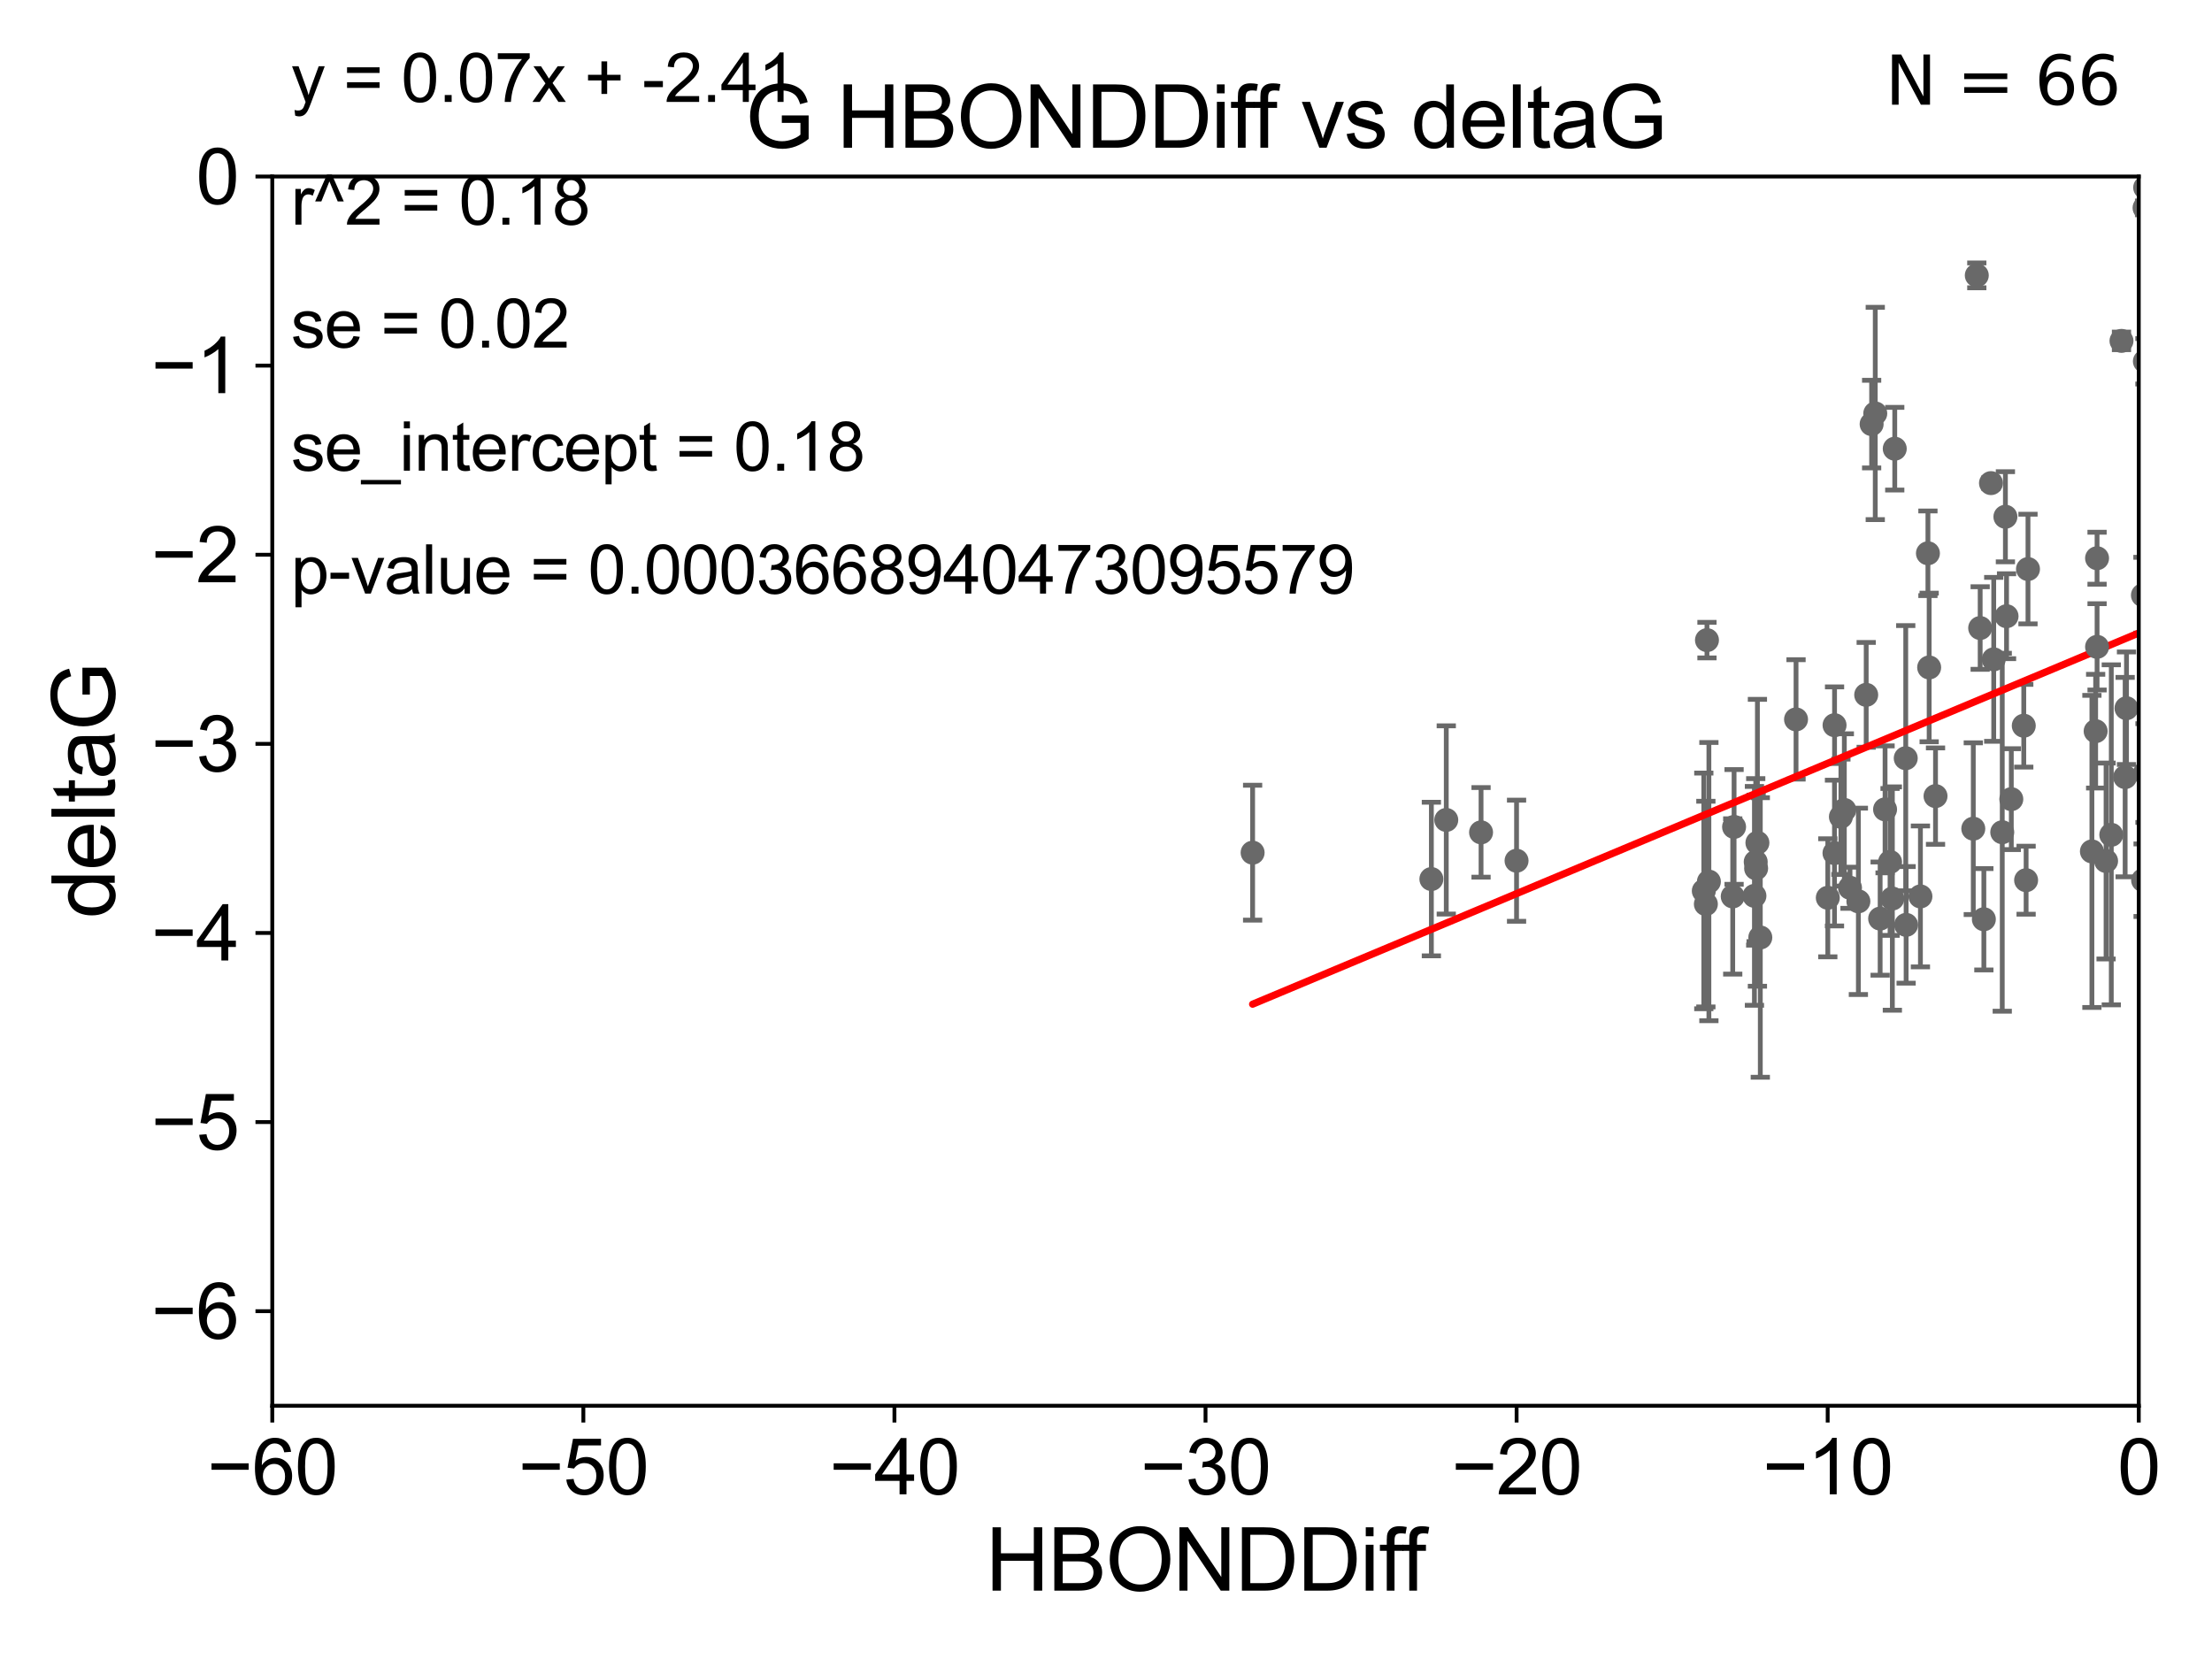 <?xml version="1.0" encoding="utf-8" standalone="no"?>
<!DOCTYPE svg PUBLIC "-//W3C//DTD SVG 1.1//EN"
  "http://www.w3.org/Graphics/SVG/1.1/DTD/svg11.dtd">
<svg xmlns:xlink="http://www.w3.org/1999/xlink" width="460.8pt" height="345.6pt" viewBox="0 0 460.8 345.6" xmlns="http://www.w3.org/2000/svg" version="1.1">
 <defs>
  <style type="text/css">*{stroke-linejoin: round; stroke-linecap: butt}</style>
 </defs>
 <g id="figure_1">
  <g id="patch_1">
   <path d="M 0 345.6 
L 460.8 345.6 
L 460.8 0 
L 0 0 
z
" style="fill: #ffffff"/>
  </g>
  <g id="axes_1">
   <g id="patch_2">
    <path d="M 56.72 292.84 
L 445.545 292.84 
L 445.545 36.775 
L 56.72 36.775 
z
" style="fill: #ffffff"/>
   </g>
   <g id="PathCollection_1">
    <defs>
     <path id="mb81198229e" d="M 0 1.118 
C 0.297 1.118 0.581 1 0.791 0.791 
C 1 0.581 1.118 0.297 1.118 0 
C 1.118 -0.297 1 -0.581 0.791 -0.791 
C 0.581 -1 0.297 -1.118 0 -1.118 
C -0.297 -1.118 -0.581 -1 -0.791 -0.791 
C -1 -0.581 -1.118 -0.297 -1.118 0 
C -1.118 0.297 -1 0.581 -0.791 0.791 
C -0.581 1 -0.297 1.118 0 1.118 
z
" style="stroke: #696969"/>
    </defs>
    <g clip-path="url(#p00c7951f59)">
     <use xlink:href="#mb81198229e" x="387.134" y="187.766" style="fill: #696969; stroke: #696969"/>
     <use xlink:href="#mb81198229e" x="361.241" y="172.264" style="fill: #696969; stroke: #696969"/>
     <use xlink:href="#mb81198229e" x="397.079" y="192.668" style="fill: #696969; stroke: #696969"/>
     <use xlink:href="#mb81198229e" x="365.749" y="179.547" style="fill: #696969; stroke: #696969"/>
     <use xlink:href="#mb81198229e" x="365.48" y="186.627" style="fill: #696969; stroke: #696969"/>
     <use xlink:href="#mb81198229e" x="355.995" y="183.656" style="fill: #696969; stroke: #696969"/>
     <use xlink:href="#mb81198229e" x="365.833" y="180.894" style="fill: #696969; stroke: #696969"/>
     <use xlink:href="#mb81198229e" x="391.668" y="191.362" style="fill: #696969; stroke: #696969"/>
     <use xlink:href="#mb81198229e" x="366.102" y="175.566" style="fill: #696969; stroke: #696969"/>
     <use xlink:href="#mb81198229e" x="403.205" y="165.842" style="fill: #696969; stroke: #696969"/>
     <use xlink:href="#mb81198229e" x="400.06" y="186.741" style="fill: #696969; stroke: #696969"/>
     <use xlink:href="#mb81198229e" x="366.704" y="195.295" style="fill: #696969; stroke: #696969"/>
     <use xlink:href="#mb81198229e" x="385.389" y="184.94" style="fill: #696969; stroke: #696969"/>
     <use xlink:href="#mb81198229e" x="374.148" y="149.865" style="fill: #696969; stroke: #696969"/>
     <use xlink:href="#mb81198229e" x="382.171" y="151.072" style="fill: #696969; stroke: #696969"/>
     <use xlink:href="#mb81198229e" x="422.467" y="118.544" style="fill: #696969; stroke: #696969"/>
     <use xlink:href="#mb81198229e" x="393.734" y="179.561" style="fill: #696969; stroke: #696969"/>
     <use xlink:href="#mb81198229e" x="360.959" y="186.743" style="fill: #696969; stroke: #696969"/>
     <use xlink:href="#mb81198229e" x="301.285" y="170.809" style="fill: #696969; stroke: #696969"/>
     <use xlink:href="#mb81198229e" x="298.182" y="183.121" style="fill: #696969; stroke: #696969"/>
     <use xlink:href="#mb81198229e" x="354.934" y="185.595" style="fill: #696969; stroke: #696969"/>
     <use xlink:href="#mb81198229e" x="384.209" y="168.724" style="fill: #696969; stroke: #696969"/>
     <use xlink:href="#mb81198229e" x="390.651" y="86.133" style="fill: #696969; stroke: #696969"/>
     <use xlink:href="#mb81198229e" x="412.506" y="130.831" style="fill: #696969; stroke: #696969"/>
     <use xlink:href="#mb81198229e" x="394.213" y="187.184" style="fill: #696969; stroke: #696969"/>
     <use xlink:href="#mb81198229e" x="422.076" y="183.361" style="fill: #696969; stroke: #696969"/>
     <use xlink:href="#mb81198229e" x="436.856" y="116.288" style="fill: #696969; stroke: #696969"/>
     <use xlink:href="#mb81198229e" x="446.448" y="183.361" style="fill: #696969; stroke: #696969"/>
     <use xlink:href="#mb81198229e" x="380.765" y="187.024" style="fill: #696969; stroke: #696969"/>
     <use xlink:href="#mb81198229e" x="308.531" y="173.397" style="fill: #696969; stroke: #696969"/>
     <use xlink:href="#mb81198229e" x="355.364" y="188.337" style="fill: #696969; stroke: #696969"/>
     <use xlink:href="#mb81198229e" x="397" y="157.948" style="fill: #696969; stroke: #696969"/>
     <use xlink:href="#mb81198229e" x="383.494" y="170.152" style="fill: #696969; stroke: #696969"/>
     <use xlink:href="#mb81198229e" x="315.926" y="179.304" style="fill: #696969; stroke: #696969"/>
     <use xlink:href="#mb81198229e" x="417.106" y="173.37" style="fill: #696969; stroke: #696969"/>
     <use xlink:href="#mb81198229e" x="421.588" y="151.181" style="fill: #696969; stroke: #696969"/>
     <use xlink:href="#mb81198229e" x="442.988" y="147.535" style="fill: #696969; stroke: #696969"/>
     <use xlink:href="#mb81198229e" x="388.763" y="144.75" style="fill: #696969; stroke: #696969"/>
     <use xlink:href="#mb81198229e" x="382.157" y="177.712" style="fill: #696969; stroke: #696969"/>
     <use xlink:href="#mb81198229e" x="389.896" y="88.35" style="fill: #696969; stroke: #696969"/>
     <use xlink:href="#mb81198229e" x="415.33" y="137.356" style="fill: #696969; stroke: #696969"/>
     <use xlink:href="#mb81198229e" x="413.274" y="191.497" style="fill: #696969; stroke: #696969"/>
     <use xlink:href="#mb81198229e" x="446.837" y="161.044" style="fill: #696969; stroke: #696969"/>
     <use xlink:href="#mb81198229e" x="436.562" y="152.317" style="fill: #696969; stroke: #696969"/>
     <use xlink:href="#mb81198229e" x="414.757" y="100.642" style="fill: #696969; stroke: #696969"/>
     <use xlink:href="#mb81198229e" x="418.001" y="128.37" style="fill: #696969; stroke: #696969"/>
     <use xlink:href="#mb81198229e" x="394.711" y="93.472" style="fill: #696969; stroke: #696969"/>
     <use xlink:href="#mb81198229e" x="392.694" y="168.607" style="fill: #696969; stroke: #696969"/>
     <use xlink:href="#mb81198229e" x="442.707" y="161.883" style="fill: #696969; stroke: #696969"/>
     <use xlink:href="#mb81198229e" x="260.944" y="177.627" style="fill: #696969; stroke: #696969"/>
     <use xlink:href="#mb81198229e" x="411.072" y="172.629" style="fill: #696969; stroke: #696969"/>
     <use xlink:href="#mb81198229e" x="418.991" y="166.478" style="fill: #696969; stroke: #696969"/>
     <use xlink:href="#mb81198229e" x="436.859" y="134.75" style="fill: #696969; stroke: #696969"/>
     <use xlink:href="#mb81198229e" x="446.879" y="39.074" style="fill: #696969; stroke: #696969"/>
     <use xlink:href="#mb81198229e" x="417.763" y="107.649" style="fill: #696969; stroke: #696969"/>
     <use xlink:href="#mb81198229e" x="401.879" y="139.042" style="fill: #696969; stroke: #696969"/>
     <use xlink:href="#mb81198229e" x="446.413" y="123.993" style="fill: #696969; stroke: #696969"/>
     <use xlink:href="#mb81198229e" x="411.803" y="57.363" style="fill: #696969; stroke: #696969"/>
     <use xlink:href="#mb81198229e" x="441.944" y="71.012" style="fill: #696969; stroke: #696969"/>
     <use xlink:href="#mb81198229e" x="435.782" y="177.365" style="fill: #696969; stroke: #696969"/>
     <use xlink:href="#mb81198229e" x="438.735" y="179.365" style="fill: #696969; stroke: #696969"/>
     <use xlink:href="#mb81198229e" x="446.821" y="75.265" style="fill: #696969; stroke: #696969"/>
     <use xlink:href="#mb81198229e" x="355.592" y="133.35" style="fill: #696969; stroke: #696969"/>
     <use xlink:href="#mb81198229e" x="401.623" y="115.259" style="fill: #696969; stroke: #696969"/>
     <use xlink:href="#mb81198229e" x="439.82" y="173.908" style="fill: #696969; stroke: #696969"/>
     <use xlink:href="#mb81198229e" x="446.752" y="43.3" style="fill: #696969; stroke: #696969"/>
    </g>
   </g>
   <g id="matplotlib.axis_1">
    <g id="xtick_1">
     <g id="line2d_1">
      <defs>
       <path id="m939ce527bd" d="M 0 0 
L 0 3.5 
" style="stroke: #000000; stroke-width: 0.8"/>
      </defs>
      <g>
       <use xlink:href="#m939ce527bd" x="56.72" y="292.84" style="stroke: #000000; stroke-width: 0.8"/>
      </g>
     </g>
     <g id="text_1">
      <!-- −60 -->
      <g transform="translate(43.15 311.293)scale(0.16 -0.16)">
       <defs>
        <path id="ArialMT-2212" d="M 3381 1997 
L 356 1997 
L 356 2522 
L 3381 2522 
L 3381 1997 
z
" transform="scale(0.016)"/>
        <path id="ArialMT-36" d="M 3184 3459 
L 2625 3416 
Q 2550 3747 2413 3897 
Q 2184 4138 1850 4138 
Q 1581 4138 1378 3988 
Q 1113 3794 959 3422 
Q 806 3050 800 2363 
Q 1003 2672 1297 2822 
Q 1591 2972 1913 2972 
Q 2475 2972 2870 2558 
Q 3266 2144 3266 1488 
Q 3266 1056 3080 686 
Q 2894 316 2569 119 
Q 2244 -78 1831 -78 
Q 1128 -78 684 439 
Q 241 956 241 2144 
Q 241 3472 731 4075 
Q 1159 4600 1884 4600 
Q 2425 4600 2770 4297 
Q 3116 3994 3184 3459 
z
M 888 1484 
Q 888 1194 1011 928 
Q 1134 663 1356 523 
Q 1578 384 1822 384 
Q 2178 384 2434 671 
Q 2691 959 2691 1453 
Q 2691 1928 2437 2201 
Q 2184 2475 1800 2475 
Q 1419 2475 1153 2201 
Q 888 1928 888 1484 
z
" transform="scale(0.016)"/>
        <path id="ArialMT-30" d="M 266 2259 
Q 266 3072 433 3567 
Q 600 4063 929 4331 
Q 1259 4600 1759 4600 
Q 2128 4600 2406 4451 
Q 2684 4303 2865 4023 
Q 3047 3744 3150 3342 
Q 3253 2941 3253 2259 
Q 3253 1453 3087 958 
Q 2922 463 2592 192 
Q 2263 -78 1759 -78 
Q 1097 -78 719 397 
Q 266 969 266 2259 
z
M 844 2259 
Q 844 1131 1108 757 
Q 1372 384 1759 384 
Q 2147 384 2411 759 
Q 2675 1134 2675 2259 
Q 2675 3391 2411 3762 
Q 2147 4134 1753 4134 
Q 1366 4134 1134 3806 
Q 844 3388 844 2259 
z
" transform="scale(0.016)"/>
       </defs>
       <use xlink:href="#ArialMT-2212"/>
       <use xlink:href="#ArialMT-36" x="58.398"/>
       <use xlink:href="#ArialMT-30" x="114.014"/>
      </g>
     </g>
    </g>
    <g id="xtick_2">
     <g id="line2d_2">
      <g>
       <use xlink:href="#m939ce527bd" x="121.524" y="292.84" style="stroke: #000000; stroke-width: 0.8"/>
      </g>
     </g>
     <g id="text_2">
      <!-- −50 -->
      <g transform="translate(107.954 311.293)scale(0.16 -0.16)">
       <defs>
        <path id="ArialMT-35" d="M 266 1200 
L 856 1250 
Q 922 819 1161 601 
Q 1400 384 1738 384 
Q 2144 384 2425 690 
Q 2706 997 2706 1503 
Q 2706 1984 2436 2262 
Q 2166 2541 1728 2541 
Q 1456 2541 1237 2417 
Q 1019 2294 894 2097 
L 366 2166 
L 809 4519 
L 3088 4519 
L 3088 3981 
L 1259 3981 
L 1013 2750 
Q 1425 3038 1878 3038 
Q 2478 3038 2890 2622 
Q 3303 2206 3303 1553 
Q 3303 931 2941 478 
Q 2500 -78 1738 -78 
Q 1113 -78 717 272 
Q 322 622 266 1200 
z
" transform="scale(0.016)"/>
       </defs>
       <use xlink:href="#ArialMT-2212"/>
       <use xlink:href="#ArialMT-35" x="58.398"/>
       <use xlink:href="#ArialMT-30" x="114.014"/>
      </g>
     </g>
    </g>
    <g id="xtick_3">
     <g id="line2d_3">
      <g>
       <use xlink:href="#m939ce527bd" x="186.328" y="292.84" style="stroke: #000000; stroke-width: 0.8"/>
      </g>
     </g>
     <g id="text_3">
      <!-- −40 -->
      <g transform="translate(172.758 311.293)scale(0.16 -0.16)">
       <defs>
        <path id="ArialMT-34" d="M 2069 0 
L 2069 1097 
L 81 1097 
L 81 1613 
L 2172 4581 
L 2631 4581 
L 2631 1613 
L 3250 1613 
L 3250 1097 
L 2631 1097 
L 2631 0 
L 2069 0 
z
M 2069 1613 
L 2069 3678 
L 634 1613 
L 2069 1613 
z
" transform="scale(0.016)"/>
       </defs>
       <use xlink:href="#ArialMT-2212"/>
       <use xlink:href="#ArialMT-34" x="58.398"/>
       <use xlink:href="#ArialMT-30" x="114.014"/>
      </g>
     </g>
    </g>
    <g id="xtick_4">
     <g id="line2d_4">
      <g>
       <use xlink:href="#m939ce527bd" x="251.132" y="292.84" style="stroke: #000000; stroke-width: 0.8"/>
      </g>
     </g>
     <g id="text_4">
      <!-- −30 -->
      <g transform="translate(237.562 311.293)scale(0.16 -0.16)">
       <defs>
        <path id="ArialMT-33" d="M 269 1209 
L 831 1284 
Q 928 806 1161 595 
Q 1394 384 1728 384 
Q 2125 384 2398 659 
Q 2672 934 2672 1341 
Q 2672 1728 2419 1979 
Q 2166 2231 1775 2231 
Q 1616 2231 1378 2169 
L 1441 2663 
Q 1497 2656 1531 2656 
Q 1891 2656 2178 2843 
Q 2466 3031 2466 3422 
Q 2466 3731 2256 3934 
Q 2047 4138 1716 4138 
Q 1388 4138 1169 3931 
Q 950 3725 888 3313 
L 325 3413 
Q 428 3978 793 4289 
Q 1159 4600 1703 4600 
Q 2078 4600 2393 4439 
Q 2709 4278 2876 4000 
Q 3044 3722 3044 3409 
Q 3044 3113 2884 2869 
Q 2725 2625 2413 2481 
Q 2819 2388 3044 2092 
Q 3269 1797 3269 1353 
Q 3269 753 2831 336 
Q 2394 -81 1725 -81 
Q 1122 -81 723 278 
Q 325 638 269 1209 
z
" transform="scale(0.016)"/>
       </defs>
       <use xlink:href="#ArialMT-2212"/>
       <use xlink:href="#ArialMT-33" x="58.398"/>
       <use xlink:href="#ArialMT-30" x="114.014"/>
      </g>
     </g>
    </g>
    <g id="xtick_5">
     <g id="line2d_5">
      <g>
       <use xlink:href="#m939ce527bd" x="315.937" y="292.84" style="stroke: #000000; stroke-width: 0.8"/>
      </g>
     </g>
     <g id="text_5">
      <!-- −20 -->
      <g transform="translate(302.367 311.293)scale(0.16 -0.16)">
       <defs>
        <path id="ArialMT-32" d="M 3222 541 
L 3222 0 
L 194 0 
Q 188 203 259 391 
Q 375 700 629 1000 
Q 884 1300 1366 1694 
Q 2113 2306 2375 2664 
Q 2638 3022 2638 3341 
Q 2638 3675 2398 3904 
Q 2159 4134 1775 4134 
Q 1369 4134 1125 3890 
Q 881 3647 878 3216 
L 300 3275 
Q 359 3922 746 4261 
Q 1134 4600 1788 4600 
Q 2447 4600 2831 4234 
Q 3216 3869 3216 3328 
Q 3216 3053 3103 2787 
Q 2991 2522 2730 2228 
Q 2469 1934 1863 1422 
Q 1356 997 1212 845 
Q 1069 694 975 541 
L 3222 541 
z
" transform="scale(0.016)"/>
       </defs>
       <use xlink:href="#ArialMT-2212"/>
       <use xlink:href="#ArialMT-32" x="58.398"/>
       <use xlink:href="#ArialMT-30" x="114.014"/>
      </g>
     </g>
    </g>
    <g id="xtick_6">
     <g id="line2d_6">
      <g>
       <use xlink:href="#m939ce527bd" x="380.741" y="292.84" style="stroke: #000000; stroke-width: 0.8"/>
      </g>
     </g>
     <g id="text_6">
      <!-- −10 -->
      <g transform="translate(367.171 311.293)scale(0.16 -0.16)">
       <defs>
        <path id="ArialMT-31" d="M 2384 0 
L 1822 0 
L 1822 3584 
Q 1619 3391 1289 3197 
Q 959 3003 697 2906 
L 697 3450 
Q 1169 3672 1522 3987 
Q 1875 4303 2022 4600 
L 2384 4600 
L 2384 0 
z
" transform="scale(0.016)"/>
       </defs>
       <use xlink:href="#ArialMT-2212"/>
       <use xlink:href="#ArialMT-31" x="58.398"/>
       <use xlink:href="#ArialMT-30" x="114.014"/>
      </g>
     </g>
    </g>
    <g id="xtick_7">
     <g id="line2d_7">
      <g>
       <use xlink:href="#m939ce527bd" x="445.545" y="292.84" style="stroke: #000000; stroke-width: 0.8"/>
      </g>
     </g>
     <g id="text_7">
      <!-- 0 -->
      <g transform="translate(441.096 311.293)scale(0.16 -0.16)">
       <use xlink:href="#ArialMT-30"/>
      </g>
     </g>
    </g>
    <g id="text_8">
     <!-- HBONDDiff -->
     <g transform="translate(205.287 331.357)scale(0.18 -0.18)">
      <defs>
       <path id="ArialMT-48" d="M 513 0 
L 513 4581 
L 1119 4581 
L 1119 2700 
L 3500 2700 
L 3500 4581 
L 4106 4581 
L 4106 0 
L 3500 0 
L 3500 2159 
L 1119 2159 
L 1119 0 
L 513 0 
z
" transform="scale(0.016)"/>
       <path id="ArialMT-42" d="M 469 0 
L 469 4581 
L 2188 4581 
Q 2713 4581 3030 4442 
Q 3347 4303 3526 4014 
Q 3706 3725 3706 3409 
Q 3706 3116 3547 2856 
Q 3388 2597 3066 2438 
Q 3481 2316 3704 2022 
Q 3928 1728 3928 1328 
Q 3928 1006 3792 729 
Q 3656 453 3456 303 
Q 3256 153 2954 76 
Q 2653 0 2216 0 
L 469 0 
z
M 1075 2656 
L 2066 2656 
Q 2469 2656 2644 2709 
Q 2875 2778 2992 2937 
Q 3109 3097 3109 3338 
Q 3109 3566 3000 3739 
Q 2891 3913 2687 3977 
Q 2484 4041 1991 4041 
L 1075 4041 
L 1075 2656 
z
M 1075 541 
L 2216 541 
Q 2509 541 2628 563 
Q 2838 600 2978 687 
Q 3119 775 3209 942 
Q 3300 1109 3300 1328 
Q 3300 1584 3169 1773 
Q 3038 1963 2805 2039 
Q 2572 2116 2134 2116 
L 1075 2116 
L 1075 541 
z
" transform="scale(0.016)"/>
       <path id="ArialMT-4f" d="M 309 2231 
Q 309 3372 921 4017 
Q 1534 4663 2503 4663 
Q 3138 4663 3647 4359 
Q 4156 4056 4423 3514 
Q 4691 2972 4691 2284 
Q 4691 1588 4409 1038 
Q 4128 488 3612 205 
Q 3097 -78 2500 -78 
Q 1853 -78 1343 234 
Q 834 547 571 1087 
Q 309 1628 309 2231 
z
M 934 2222 
Q 934 1394 1379 917 
Q 1825 441 2497 441 
Q 3181 441 3623 922 
Q 4066 1403 4066 2288 
Q 4066 2847 3877 3264 
Q 3688 3681 3323 3911 
Q 2959 4141 2506 4141 
Q 1863 4141 1398 3698 
Q 934 3256 934 2222 
z
" transform="scale(0.016)"/>
       <path id="ArialMT-4e" d="M 488 0 
L 488 4581 
L 1109 4581 
L 3516 984 
L 3516 4581 
L 4097 4581 
L 4097 0 
L 3475 0 
L 1069 3600 
L 1069 0 
L 488 0 
z
" transform="scale(0.016)"/>
       <path id="ArialMT-44" d="M 494 0 
L 494 4581 
L 2072 4581 
Q 2606 4581 2888 4516 
Q 3281 4425 3559 4188 
Q 3922 3881 4101 3404 
Q 4281 2928 4281 2316 
Q 4281 1794 4159 1391 
Q 4038 988 3847 723 
Q 3656 459 3429 307 
Q 3203 156 2883 78 
Q 2563 0 2147 0 
L 494 0 
z
M 1100 541 
L 2078 541 
Q 2531 541 2789 625 
Q 3047 709 3200 863 
Q 3416 1078 3536 1442 
Q 3656 1806 3656 2325 
Q 3656 3044 3420 3430 
Q 3184 3816 2847 3947 
Q 2603 4041 2063 4041 
L 1100 4041 
L 1100 541 
z
" transform="scale(0.016)"/>
       <path id="ArialMT-69" d="M 425 3934 
L 425 4581 
L 988 4581 
L 988 3934 
L 425 3934 
z
M 425 0 
L 425 3319 
L 988 3319 
L 988 0 
L 425 0 
z
" transform="scale(0.016)"/>
       <path id="ArialMT-66" d="M 556 0 
L 556 2881 
L 59 2881 
L 59 3319 
L 556 3319 
L 556 3672 
Q 556 4006 616 4169 
Q 697 4388 901 4523 
Q 1106 4659 1475 4659 
Q 1713 4659 2000 4603 
L 1916 4113 
Q 1741 4144 1584 4144 
Q 1328 4144 1222 4034 
Q 1116 3925 1116 3625 
L 1116 3319 
L 1763 3319 
L 1763 2881 
L 1116 2881 
L 1116 0 
L 556 0 
z
" transform="scale(0.016)"/>
      </defs>
      <use xlink:href="#ArialMT-48"/>
      <use xlink:href="#ArialMT-42" x="72.217"/>
      <use xlink:href="#ArialMT-4f" x="138.916"/>
      <use xlink:href="#ArialMT-4e" x="216.699"/>
      <use xlink:href="#ArialMT-44" x="288.916"/>
      <use xlink:href="#ArialMT-44" x="361.133"/>
      <use xlink:href="#ArialMT-69" x="433.35"/>
      <use xlink:href="#ArialMT-66" x="455.566"/>
      <use xlink:href="#ArialMT-66" x="481.6"/>
     </g>
    </g>
   </g>
   <g id="matplotlib.axis_2">
    <g id="ytick_1">
     <g id="line2d_8">
      <defs>
       <path id="m60fa11f98f" d="M 0 0 
L -3.5 0 
" style="stroke: #000000; stroke-width: 0.8"/>
      </defs>
      <g>
       <use xlink:href="#m60fa11f98f" x="56.72" y="273.143" style="stroke: #000000; stroke-width: 0.8"/>
      </g>
     </g>
     <g id="text_9">
      <!-- −6 -->
      <g transform="translate(31.477 278.869)scale(0.16 -0.16)">
       <use xlink:href="#ArialMT-2212"/>
       <use xlink:href="#ArialMT-36" x="58.398"/>
      </g>
     </g>
    </g>
    <g id="ytick_2">
     <g id="line2d_9">
      <g>
       <use xlink:href="#m60fa11f98f" x="56.72" y="233.748" style="stroke: #000000; stroke-width: 0.8"/>
      </g>
     </g>
     <g id="text_10">
      <!-- −5 -->
      <g transform="translate(31.477 239.474)scale(0.16 -0.16)">
       <use xlink:href="#ArialMT-2212"/>
       <use xlink:href="#ArialMT-35" x="58.398"/>
      </g>
     </g>
    </g>
    <g id="ytick_3">
     <g id="line2d_10">
      <g>
       <use xlink:href="#m60fa11f98f" x="56.72" y="194.353" style="stroke: #000000; stroke-width: 0.8"/>
      </g>
     </g>
     <g id="text_11">
      <!-- −4 -->
      <g transform="translate(31.477 200.08)scale(0.16 -0.16)">
       <use xlink:href="#ArialMT-2212"/>
       <use xlink:href="#ArialMT-34" x="58.398"/>
      </g>
     </g>
    </g>
    <g id="ytick_4">
     <g id="line2d_11">
      <g>
       <use xlink:href="#m60fa11f98f" x="56.72" y="154.959" style="stroke: #000000; stroke-width: 0.8"/>
      </g>
     </g>
     <g id="text_12">
      <!-- −3 -->
      <g transform="translate(31.477 160.685)scale(0.16 -0.16)">
       <use xlink:href="#ArialMT-2212"/>
       <use xlink:href="#ArialMT-33" x="58.398"/>
      </g>
     </g>
    </g>
    <g id="ytick_5">
     <g id="line2d_12">
      <g>
       <use xlink:href="#m60fa11f98f" x="56.72" y="115.564" style="stroke: #000000; stroke-width: 0.8"/>
      </g>
     </g>
     <g id="text_13">
      <!-- −2 -->
      <g transform="translate(31.477 121.29)scale(0.16 -0.16)">
       <use xlink:href="#ArialMT-2212"/>
       <use xlink:href="#ArialMT-32" x="58.398"/>
      </g>
     </g>
    </g>
    <g id="ytick_6">
     <g id="line2d_13">
      <g>
       <use xlink:href="#m60fa11f98f" x="56.72" y="76.17" style="stroke: #000000; stroke-width: 0.8"/>
      </g>
     </g>
     <g id="text_14">
      <!-- −1 -->
      <g transform="translate(31.477 81.896)scale(0.16 -0.16)">
       <use xlink:href="#ArialMT-2212"/>
       <use xlink:href="#ArialMT-31" x="58.398"/>
      </g>
     </g>
    </g>
    <g id="ytick_7">
     <g id="line2d_14">
      <g>
       <use xlink:href="#m60fa11f98f" x="56.72" y="36.775" style="stroke: #000000; stroke-width: 0.8"/>
      </g>
     </g>
     <g id="text_15">
      <!-- 0 -->
      <g transform="translate(40.822 42.501)scale(0.16 -0.16)">
       <use xlink:href="#ArialMT-30"/>
      </g>
     </g>
    </g>
    <g id="text_16">
     <!-- deltaG -->
     <g transform="translate(23.9 191.322)rotate(-90)scale(0.18 -0.18)">
      <defs>
       <path id="ArialMT-64" d="M 2575 0 
L 2575 419 
Q 2259 -75 1647 -75 
Q 1250 -75 917 144 
Q 584 363 401 755 
Q 219 1147 219 1656 
Q 219 2153 384 2558 
Q 550 2963 881 3178 
Q 1213 3394 1622 3394 
Q 1922 3394 2156 3267 
Q 2391 3141 2538 2938 
L 2538 4581 
L 3097 4581 
L 3097 0 
L 2575 0 
z
M 797 1656 
Q 797 1019 1065 703 
Q 1334 388 1700 388 
Q 2069 388 2326 689 
Q 2584 991 2584 1609 
Q 2584 2291 2321 2609 
Q 2059 2928 1675 2928 
Q 1300 2928 1048 2622 
Q 797 2316 797 1656 
z
" transform="scale(0.016)"/>
       <path id="ArialMT-65" d="M 2694 1069 
L 3275 997 
Q 3138 488 2766 206 
Q 2394 -75 1816 -75 
Q 1088 -75 661 373 
Q 234 822 234 1631 
Q 234 2469 665 2931 
Q 1097 3394 1784 3394 
Q 2450 3394 2872 2941 
Q 3294 2488 3294 1666 
Q 3294 1616 3291 1516 
L 816 1516 
Q 847 969 1125 678 
Q 1403 388 1819 388 
Q 2128 388 2347 550 
Q 2566 713 2694 1069 
z
M 847 1978 
L 2700 1978 
Q 2663 2397 2488 2606 
Q 2219 2931 1791 2931 
Q 1403 2931 1139 2672 
Q 875 2413 847 1978 
z
" transform="scale(0.016)"/>
       <path id="ArialMT-6c" d="M 409 0 
L 409 4581 
L 972 4581 
L 972 0 
L 409 0 
z
" transform="scale(0.016)"/>
       <path id="ArialMT-74" d="M 1650 503 
L 1731 6 
Q 1494 -44 1306 -44 
Q 1000 -44 831 53 
Q 663 150 594 308 
Q 525 466 525 972 
L 525 2881 
L 113 2881 
L 113 3319 
L 525 3319 
L 525 4141 
L 1084 4478 
L 1084 3319 
L 1650 3319 
L 1650 2881 
L 1084 2881 
L 1084 941 
Q 1084 700 1114 631 
Q 1144 563 1211 522 
Q 1278 481 1403 481 
Q 1497 481 1650 503 
z
" transform="scale(0.016)"/>
       <path id="ArialMT-61" d="M 2588 409 
Q 2275 144 1986 34 
Q 1697 -75 1366 -75 
Q 819 -75 525 192 
Q 231 459 231 875 
Q 231 1119 342 1320 
Q 453 1522 633 1644 
Q 813 1766 1038 1828 
Q 1203 1872 1538 1913 
Q 2219 1994 2541 2106 
Q 2544 2222 2544 2253 
Q 2544 2597 2384 2738 
Q 2169 2928 1744 2928 
Q 1347 2928 1158 2789 
Q 969 2650 878 2297 
L 328 2372 
Q 403 2725 575 2942 
Q 747 3159 1072 3276 
Q 1397 3394 1825 3394 
Q 2250 3394 2515 3294 
Q 2781 3194 2906 3042 
Q 3031 2891 3081 2659 
Q 3109 2516 3109 2141 
L 3109 1391 
Q 3109 606 3145 398 
Q 3181 191 3288 0 
L 2700 0 
Q 2613 175 2588 409 
z
M 2541 1666 
Q 2234 1541 1622 1453 
Q 1275 1403 1131 1340 
Q 988 1278 909 1158 
Q 831 1038 831 891 
Q 831 666 1001 516 
Q 1172 366 1500 366 
Q 1825 366 2078 508 
Q 2331 650 2450 897 
Q 2541 1088 2541 1459 
L 2541 1666 
z
" transform="scale(0.016)"/>
       <path id="ArialMT-47" d="M 2638 1797 
L 2638 2334 
L 4578 2338 
L 4578 638 
Q 4131 281 3656 101 
Q 3181 -78 2681 -78 
Q 2006 -78 1454 211 
Q 903 500 622 1047 
Q 341 1594 341 2269 
Q 341 2938 620 3517 
Q 900 4097 1425 4378 
Q 1950 4659 2634 4659 
Q 3131 4659 3532 4498 
Q 3934 4338 4162 4050 
Q 4391 3763 4509 3300 
L 3963 3150 
Q 3859 3500 3706 3700 
Q 3553 3900 3268 4020 
Q 2984 4141 2638 4141 
Q 2222 4141 1919 4014 
Q 1616 3888 1430 3681 
Q 1244 3475 1141 3228 
Q 966 2803 966 2306 
Q 966 1694 1177 1281 
Q 1388 869 1791 669 
Q 2194 469 2647 469 
Q 3041 469 3416 620 
Q 3791 772 3984 944 
L 3984 1797 
L 2638 1797 
z
" transform="scale(0.016)"/>
      </defs>
      <use xlink:href="#ArialMT-64"/>
      <use xlink:href="#ArialMT-65" x="55.615"/>
      <use xlink:href="#ArialMT-6c" x="111.23"/>
      <use xlink:href="#ArialMT-74" x="133.447"/>
      <use xlink:href="#ArialMT-61" x="161.23"/>
      <use xlink:href="#ArialMT-47" x="216.846"/>
     </g>
    </g>
   </g>
   <g id="LineCollection_1">
    <path d="M 387.134 207.177 
L 387.134 168.355 
" clip-path="url(#p00c7951f59)" style="fill: none; stroke: #696969"/>
    <path d="M 361.241 184.214 
L 361.241 160.315 
" clip-path="url(#p00c7951f59)" style="fill: none; stroke: #696969"/>
    <path d="M 397.079 204.811 
L 397.079 180.525 
" clip-path="url(#p00c7951f59)" style="fill: none; stroke: #696969"/>
    <path d="M 365.749 196.891 
L 365.749 162.203 
" clip-path="url(#p00c7951f59)" style="fill: none; stroke: #696969"/>
    <path d="M 365.48 209.422 
L 365.48 163.832 
" clip-path="url(#p00c7951f59)" style="fill: none; stroke: #696969"/>
    <path d="M 355.995 212.633 
L 355.995 154.679 
" clip-path="url(#p00c7951f59)" style="fill: none; stroke: #696969"/>
    <path d="M 365.833 196.15 
L 365.833 165.638 
" clip-path="url(#p00c7951f59)" style="fill: none; stroke: #696969"/>
    <path d="M 391.668 203.155 
L 391.668 179.569 
" clip-path="url(#p00c7951f59)" style="fill: none; stroke: #696969"/>
    <path d="M 366.102 205.447 
L 366.102 145.685 
" clip-path="url(#p00c7951f59)" style="fill: none; stroke: #696969"/>
    <path d="M 403.205 175.881 
L 403.205 155.804 
" clip-path="url(#p00c7951f59)" style="fill: none; stroke: #696969"/>
    <path d="M 400.06 201.422 
L 400.06 172.061 
" clip-path="url(#p00c7951f59)" style="fill: none; stroke: #696969"/>
    <path d="M 366.704 224.411 
L 366.704 166.18 
" clip-path="url(#p00c7951f59)" style="fill: none; stroke: #696969"/>
    <path d="M 385.389 189.225 
L 385.389 180.655 
" clip-path="url(#p00c7951f59)" style="fill: none; stroke: #696969"/>
    <path d="M 374.148 162.303 
L 374.148 137.427 
" clip-path="url(#p00c7951f59)" style="fill: none; stroke: #696969"/>
    <path d="M 382.171 159.052 
L 382.171 143.092 
" clip-path="url(#p00c7951f59)" style="fill: none; stroke: #696969"/>
    <path d="M 422.467 129.964 
L 422.467 107.124 
" clip-path="url(#p00c7951f59)" style="fill: none; stroke: #696969"/>
    <path d="M 393.734 194.86 
L 393.734 164.263 
" clip-path="url(#p00c7951f59)" style="fill: none; stroke: #696969"/>
    <path d="M 360.959 202.923 
L 360.959 170.563 
" clip-path="url(#p00c7951f59)" style="fill: none; stroke: #696969"/>
    <path d="M 301.285 190.416 
L 301.285 151.203 
" clip-path="url(#p00c7951f59)" style="fill: none; stroke: #696969"/>
    <path d="M 298.182 199.12 
L 298.182 167.123 
" clip-path="url(#p00c7951f59)" style="fill: none; stroke: #696969"/>
    <path d="M 354.934 210.144 
L 354.934 161.047 
" clip-path="url(#p00c7951f59)" style="fill: none; stroke: #696969"/>
    <path d="M 384.209 184.584 
L 384.209 152.864 
" clip-path="url(#p00c7951f59)" style="fill: none; stroke: #696969"/>
    <path d="M 390.651 108.244 
L 390.651 64.022 
" clip-path="url(#p00c7951f59)" style="fill: none; stroke: #696969"/>
    <path d="M 412.506 139.431 
L 412.506 122.23 
" clip-path="url(#p00c7951f59)" style="fill: none; stroke: #696969"/>
    <path d="M 394.213 210.444 
L 394.213 163.924 
" clip-path="url(#p00c7951f59)" style="fill: none; stroke: #696969"/>
    <path d="M 422.076 190.447 
L 422.076 176.274 
" clip-path="url(#p00c7951f59)" style="fill: none; stroke: #696969"/>
    <path d="M 436.856 121.701 
L 436.856 110.875 
" clip-path="url(#p00c7951f59)" style="fill: none; stroke: #696969"/>
    <path d="M 446.448 190.918 
L 446.448 175.804 
" clip-path="url(#p00c7951f59)" style="fill: none; stroke: #696969"/>
    <path d="M 380.765 199.324 
L 380.765 174.725 
" clip-path="url(#p00c7951f59)" style="fill: none; stroke: #696969"/>
    <path d="M 308.531 182.729 
L 308.531 164.065 
" clip-path="url(#p00c7951f59)" style="fill: none; stroke: #696969"/>
    <path d="M 355.364 209.758 
L 355.364 166.916 
" clip-path="url(#p00c7951f59)" style="fill: none; stroke: #696969"/>
    <path d="M 397 185.574 
L 397 130.321 
" clip-path="url(#p00c7951f59)" style="fill: none; stroke: #696969"/>
    <path d="M 383.494 182.166 
L 383.494 158.137 
" clip-path="url(#p00c7951f59)" style="fill: none; stroke: #696969"/>
    <path d="M 315.926 191.921 
L 315.926 166.688 
" clip-path="url(#p00c7951f59)" style="fill: none; stroke: #696969"/>
    <path d="M 417.106 210.653 
L 417.106 136.087 
" clip-path="url(#p00c7951f59)" style="fill: none; stroke: #696969"/>
    <path d="M 421.588 159.797 
L 421.588 142.564 
" clip-path="url(#p00c7951f59)" style="fill: none; stroke: #696969"/>
    <path d="M 442.988 159.258 
L 442.988 135.813 
" clip-path="url(#p00c7951f59)" style="fill: none; stroke: #696969"/>
    <path d="M 388.763 155.666 
L 388.763 133.834 
" clip-path="url(#p00c7951f59)" style="fill: none; stroke: #696969"/>
    <path d="M 382.157 192.894 
L 382.157 162.53 
" clip-path="url(#p00c7951f59)" style="fill: none; stroke: #696969"/>
    <path d="M 389.896 97.477 
L 389.896 79.222 
" clip-path="url(#p00c7951f59)" style="fill: none; stroke: #696969"/>
    <path d="M 415.33 154.429 
L 415.33 120.283 
" clip-path="url(#p00c7951f59)" style="fill: none; stroke: #696969"/>
    <path d="M 413.274 202.055 
L 413.274 180.939 
" clip-path="url(#p00c7951f59)" style="fill: none; stroke: #696969"/>
    <path d="M 446.837 171.332 
L 446.837 150.755 
" clip-path="url(#p00c7951f59)" style="fill: none; stroke: #696969"/>
    <path d="M 436.562 164.165 
L 436.562 140.47 
" clip-path="url(#p00c7951f59)" style="fill: none; stroke: #696969"/>
    <path d="M 414.757 101.753 
L 414.757 99.531 
" clip-path="url(#p00c7951f59)" style="fill: none; stroke: #696969"/>
    <path d="M 418.001 137.214 
L 418.001 119.526 
" clip-path="url(#p00c7951f59)" style="fill: none; stroke: #696969"/>
    <path d="M 394.711 102.084 
L 394.711 84.861 
" clip-path="url(#p00c7951f59)" style="fill: none; stroke: #696969"/>
    <path d="M 392.694 181.833 
L 392.694 155.381 
" clip-path="url(#p00c7951f59)" style="fill: none; stroke: #696969"/>
    <path d="M 442.707 182.651 
L 442.707 141.115 
" clip-path="url(#p00c7951f59)" style="fill: none; stroke: #696969"/>
    <path d="M 260.944 191.679 
L 260.944 163.576 
" clip-path="url(#p00c7951f59)" style="fill: none; stroke: #696969"/>
    <path d="M 411.072 190.515 
L 411.072 154.744 
" clip-path="url(#p00c7951f59)" style="fill: none; stroke: #696969"/>
    <path d="M 418.991 176.985 
L 418.991 155.97 
" clip-path="url(#p00c7951f59)" style="fill: none; stroke: #696969"/>
    <path d="M 436.859 143.736 
L 436.859 125.764 
" clip-path="url(#p00c7951f59)" style="fill: none; stroke: #696969"/>
    <path d="M 446.879 39.661 
L 446.879 38.486 
" clip-path="url(#p00c7951f59)" style="fill: none; stroke: #696969"/>
    <path d="M 417.763 117.039 
L 417.763 98.26 
" clip-path="url(#p00c7951f59)" style="fill: none; stroke: #696969"/>
    <path d="M 401.879 154.523 
L 401.879 123.56 
" clip-path="url(#p00c7951f59)" style="fill: none; stroke: #696969"/>
    <path d="M 446.413 131.889 
L 446.413 116.097 
" clip-path="url(#p00c7951f59)" style="fill: none; stroke: #696969"/>
    <path d="M 411.803 59.954 
L 411.803 54.772 
" clip-path="url(#p00c7951f59)" style="fill: none; stroke: #696969"/>
    <path d="M 441.944 72.852 
L 441.944 69.172 
" clip-path="url(#p00c7951f59)" style="fill: none; stroke: #696969"/>
    <path d="M 435.782 209.872 
L 435.782 144.859 
" clip-path="url(#p00c7951f59)" style="fill: none; stroke: #696969"/>
    <path d="M 438.735 199.772 
L 438.735 158.959 
" clip-path="url(#p00c7951f59)" style="fill: none; stroke: #696969"/>
    <path d="M 446.821 79.995 
L 446.821 70.535 
" clip-path="url(#p00c7951f59)" style="fill: none; stroke: #696969"/>
    <path d="M 355.592 137.057 
L 355.592 129.643 
" clip-path="url(#p00c7951f59)" style="fill: none; stroke: #696969"/>
    <path d="M 401.623 124.077 
L 401.623 106.441 
" clip-path="url(#p00c7951f59)" style="fill: none; stroke: #696969"/>
    <path d="M 439.82 209.327 
L 439.82 138.489 
" clip-path="url(#p00c7951f59)" style="fill: none; stroke: #696969"/>
    <path d="M 446.752 44.74 
L 446.752 41.86 
" clip-path="url(#p00c7951f59)" style="fill: none; stroke: #696969"/>
   </g>
   <g id="line2d_15">
    <defs>
     <path id="m09244bd69d" d="M 2 0 
L -2 -0 
" style="stroke: #696969"/>
    </defs>
    <g clip-path="url(#p00c7951f59)">
     <use xlink:href="#m09244bd69d" x="387.134" y="207.177" style="fill: #696969; stroke: #696969"/>
     <use xlink:href="#m09244bd69d" x="361.241" y="184.214" style="fill: #696969; stroke: #696969"/>
     <use xlink:href="#m09244bd69d" x="397.079" y="204.811" style="fill: #696969; stroke: #696969"/>
     <use xlink:href="#m09244bd69d" x="365.749" y="196.891" style="fill: #696969; stroke: #696969"/>
     <use xlink:href="#m09244bd69d" x="365.48" y="209.422" style="fill: #696969; stroke: #696969"/>
     <use xlink:href="#m09244bd69d" x="355.995" y="212.633" style="fill: #696969; stroke: #696969"/>
     <use xlink:href="#m09244bd69d" x="365.833" y="196.15" style="fill: #696969; stroke: #696969"/>
     <use xlink:href="#m09244bd69d" x="391.668" y="203.155" style="fill: #696969; stroke: #696969"/>
     <use xlink:href="#m09244bd69d" x="366.102" y="205.447" style="fill: #696969; stroke: #696969"/>
     <use xlink:href="#m09244bd69d" x="403.205" y="175.881" style="fill: #696969; stroke: #696969"/>
     <use xlink:href="#m09244bd69d" x="400.06" y="201.422" style="fill: #696969; stroke: #696969"/>
     <use xlink:href="#m09244bd69d" x="366.704" y="224.411" style="fill: #696969; stroke: #696969"/>
     <use xlink:href="#m09244bd69d" x="385.389" y="189.225" style="fill: #696969; stroke: #696969"/>
     <use xlink:href="#m09244bd69d" x="374.148" y="162.303" style="fill: #696969; stroke: #696969"/>
     <use xlink:href="#m09244bd69d" x="382.171" y="159.052" style="fill: #696969; stroke: #696969"/>
     <use xlink:href="#m09244bd69d" x="422.467" y="129.964" style="fill: #696969; stroke: #696969"/>
     <use xlink:href="#m09244bd69d" x="393.734" y="194.86" style="fill: #696969; stroke: #696969"/>
     <use xlink:href="#m09244bd69d" x="360.959" y="202.923" style="fill: #696969; stroke: #696969"/>
     <use xlink:href="#m09244bd69d" x="301.285" y="190.416" style="fill: #696969; stroke: #696969"/>
     <use xlink:href="#m09244bd69d" x="298.182" y="199.12" style="fill: #696969; stroke: #696969"/>
     <use xlink:href="#m09244bd69d" x="354.934" y="210.144" style="fill: #696969; stroke: #696969"/>
     <use xlink:href="#m09244bd69d" x="384.209" y="184.584" style="fill: #696969; stroke: #696969"/>
     <use xlink:href="#m09244bd69d" x="390.651" y="108.244" style="fill: #696969; stroke: #696969"/>
     <use xlink:href="#m09244bd69d" x="412.506" y="139.431" style="fill: #696969; stroke: #696969"/>
     <use xlink:href="#m09244bd69d" x="394.213" y="210.444" style="fill: #696969; stroke: #696969"/>
     <use xlink:href="#m09244bd69d" x="422.076" y="190.447" style="fill: #696969; stroke: #696969"/>
     <use xlink:href="#m09244bd69d" x="436.856" y="121.701" style="fill: #696969; stroke: #696969"/>
     <use xlink:href="#m09244bd69d" x="446.448" y="190.918" style="fill: #696969; stroke: #696969"/>
     <use xlink:href="#m09244bd69d" x="380.765" y="199.324" style="fill: #696969; stroke: #696969"/>
     <use xlink:href="#m09244bd69d" x="308.531" y="182.729" style="fill: #696969; stroke: #696969"/>
     <use xlink:href="#m09244bd69d" x="355.364" y="209.758" style="fill: #696969; stroke: #696969"/>
     <use xlink:href="#m09244bd69d" x="397" y="185.574" style="fill: #696969; stroke: #696969"/>
     <use xlink:href="#m09244bd69d" x="383.494" y="182.166" style="fill: #696969; stroke: #696969"/>
     <use xlink:href="#m09244bd69d" x="315.926" y="191.921" style="fill: #696969; stroke: #696969"/>
     <use xlink:href="#m09244bd69d" x="417.106" y="210.653" style="fill: #696969; stroke: #696969"/>
     <use xlink:href="#m09244bd69d" x="421.588" y="159.797" style="fill: #696969; stroke: #696969"/>
     <use xlink:href="#m09244bd69d" x="442.988" y="159.258" style="fill: #696969; stroke: #696969"/>
     <use xlink:href="#m09244bd69d" x="388.763" y="155.666" style="fill: #696969; stroke: #696969"/>
     <use xlink:href="#m09244bd69d" x="382.157" y="192.894" style="fill: #696969; stroke: #696969"/>
     <use xlink:href="#m09244bd69d" x="389.896" y="97.477" style="fill: #696969; stroke: #696969"/>
     <use xlink:href="#m09244bd69d" x="415.33" y="154.429" style="fill: #696969; stroke: #696969"/>
     <use xlink:href="#m09244bd69d" x="413.274" y="202.055" style="fill: #696969; stroke: #696969"/>
     <use xlink:href="#m09244bd69d" x="446.837" y="171.332" style="fill: #696969; stroke: #696969"/>
     <use xlink:href="#m09244bd69d" x="436.562" y="164.165" style="fill: #696969; stroke: #696969"/>
     <use xlink:href="#m09244bd69d" x="414.757" y="101.753" style="fill: #696969; stroke: #696969"/>
     <use xlink:href="#m09244bd69d" x="418.001" y="137.214" style="fill: #696969; stroke: #696969"/>
     <use xlink:href="#m09244bd69d" x="394.711" y="102.084" style="fill: #696969; stroke: #696969"/>
     <use xlink:href="#m09244bd69d" x="392.694" y="181.833" style="fill: #696969; stroke: #696969"/>
     <use xlink:href="#m09244bd69d" x="442.707" y="182.651" style="fill: #696969; stroke: #696969"/>
     <use xlink:href="#m09244bd69d" x="260.944" y="191.679" style="fill: #696969; stroke: #696969"/>
     <use xlink:href="#m09244bd69d" x="411.072" y="190.515" style="fill: #696969; stroke: #696969"/>
     <use xlink:href="#m09244bd69d" x="418.991" y="176.985" style="fill: #696969; stroke: #696969"/>
     <use xlink:href="#m09244bd69d" x="436.859" y="143.736" style="fill: #696969; stroke: #696969"/>
     <use xlink:href="#m09244bd69d" x="446.879" y="39.661" style="fill: #696969; stroke: #696969"/>
     <use xlink:href="#m09244bd69d" x="417.763" y="117.039" style="fill: #696969; stroke: #696969"/>
     <use xlink:href="#m09244bd69d" x="401.879" y="154.523" style="fill: #696969; stroke: #696969"/>
     <use xlink:href="#m09244bd69d" x="446.413" y="131.889" style="fill: #696969; stroke: #696969"/>
     <use xlink:href="#m09244bd69d" x="411.803" y="59.954" style="fill: #696969; stroke: #696969"/>
     <use xlink:href="#m09244bd69d" x="441.944" y="72.852" style="fill: #696969; stroke: #696969"/>
     <use xlink:href="#m09244bd69d" x="435.782" y="209.872" style="fill: #696969; stroke: #696969"/>
     <use xlink:href="#m09244bd69d" x="438.735" y="199.772" style="fill: #696969; stroke: #696969"/>
     <use xlink:href="#m09244bd69d" x="446.821" y="79.995" style="fill: #696969; stroke: #696969"/>
     <use xlink:href="#m09244bd69d" x="355.592" y="137.057" style="fill: #696969; stroke: #696969"/>
     <use xlink:href="#m09244bd69d" x="401.623" y="124.077" style="fill: #696969; stroke: #696969"/>
     <use xlink:href="#m09244bd69d" x="439.82" y="209.327" style="fill: #696969; stroke: #696969"/>
     <use xlink:href="#m09244bd69d" x="446.752" y="44.74" style="fill: #696969; stroke: #696969"/>
    </g>
   </g>
   <g id="line2d_16">
    <g clip-path="url(#p00c7951f59)">
     <use xlink:href="#m09244bd69d" x="387.134" y="168.355" style="fill: #696969; stroke: #696969"/>
     <use xlink:href="#m09244bd69d" x="361.241" y="160.315" style="fill: #696969; stroke: #696969"/>
     <use xlink:href="#m09244bd69d" x="397.079" y="180.525" style="fill: #696969; stroke: #696969"/>
     <use xlink:href="#m09244bd69d" x="365.749" y="162.203" style="fill: #696969; stroke: #696969"/>
     <use xlink:href="#m09244bd69d" x="365.48" y="163.832" style="fill: #696969; stroke: #696969"/>
     <use xlink:href="#m09244bd69d" x="355.995" y="154.679" style="fill: #696969; stroke: #696969"/>
     <use xlink:href="#m09244bd69d" x="365.833" y="165.638" style="fill: #696969; stroke: #696969"/>
     <use xlink:href="#m09244bd69d" x="391.668" y="179.569" style="fill: #696969; stroke: #696969"/>
     <use xlink:href="#m09244bd69d" x="366.102" y="145.685" style="fill: #696969; stroke: #696969"/>
     <use xlink:href="#m09244bd69d" x="403.205" y="155.804" style="fill: #696969; stroke: #696969"/>
     <use xlink:href="#m09244bd69d" x="400.06" y="172.061" style="fill: #696969; stroke: #696969"/>
     <use xlink:href="#m09244bd69d" x="366.704" y="166.18" style="fill: #696969; stroke: #696969"/>
     <use xlink:href="#m09244bd69d" x="385.389" y="180.655" style="fill: #696969; stroke: #696969"/>
     <use xlink:href="#m09244bd69d" x="374.148" y="137.427" style="fill: #696969; stroke: #696969"/>
     <use xlink:href="#m09244bd69d" x="382.171" y="143.092" style="fill: #696969; stroke: #696969"/>
     <use xlink:href="#m09244bd69d" x="422.467" y="107.124" style="fill: #696969; stroke: #696969"/>
     <use xlink:href="#m09244bd69d" x="393.734" y="164.263" style="fill: #696969; stroke: #696969"/>
     <use xlink:href="#m09244bd69d" x="360.959" y="170.563" style="fill: #696969; stroke: #696969"/>
     <use xlink:href="#m09244bd69d" x="301.285" y="151.203" style="fill: #696969; stroke: #696969"/>
     <use xlink:href="#m09244bd69d" x="298.182" y="167.123" style="fill: #696969; stroke: #696969"/>
     <use xlink:href="#m09244bd69d" x="354.934" y="161.047" style="fill: #696969; stroke: #696969"/>
     <use xlink:href="#m09244bd69d" x="384.209" y="152.864" style="fill: #696969; stroke: #696969"/>
     <use xlink:href="#m09244bd69d" x="390.651" y="64.022" style="fill: #696969; stroke: #696969"/>
     <use xlink:href="#m09244bd69d" x="412.506" y="122.23" style="fill: #696969; stroke: #696969"/>
     <use xlink:href="#m09244bd69d" x="394.213" y="163.924" style="fill: #696969; stroke: #696969"/>
     <use xlink:href="#m09244bd69d" x="422.076" y="176.274" style="fill: #696969; stroke: #696969"/>
     <use xlink:href="#m09244bd69d" x="436.856" y="110.875" style="fill: #696969; stroke: #696969"/>
     <use xlink:href="#m09244bd69d" x="446.448" y="175.804" style="fill: #696969; stroke: #696969"/>
     <use xlink:href="#m09244bd69d" x="380.765" y="174.725" style="fill: #696969; stroke: #696969"/>
     <use xlink:href="#m09244bd69d" x="308.531" y="164.065" style="fill: #696969; stroke: #696969"/>
     <use xlink:href="#m09244bd69d" x="355.364" y="166.916" style="fill: #696969; stroke: #696969"/>
     <use xlink:href="#m09244bd69d" x="397" y="130.321" style="fill: #696969; stroke: #696969"/>
     <use xlink:href="#m09244bd69d" x="383.494" y="158.137" style="fill: #696969; stroke: #696969"/>
     <use xlink:href="#m09244bd69d" x="315.926" y="166.688" style="fill: #696969; stroke: #696969"/>
     <use xlink:href="#m09244bd69d" x="417.106" y="136.087" style="fill: #696969; stroke: #696969"/>
     <use xlink:href="#m09244bd69d" x="421.588" y="142.564" style="fill: #696969; stroke: #696969"/>
     <use xlink:href="#m09244bd69d" x="442.988" y="135.813" style="fill: #696969; stroke: #696969"/>
     <use xlink:href="#m09244bd69d" x="388.763" y="133.834" style="fill: #696969; stroke: #696969"/>
     <use xlink:href="#m09244bd69d" x="382.157" y="162.53" style="fill: #696969; stroke: #696969"/>
     <use xlink:href="#m09244bd69d" x="389.896" y="79.222" style="fill: #696969; stroke: #696969"/>
     <use xlink:href="#m09244bd69d" x="415.33" y="120.283" style="fill: #696969; stroke: #696969"/>
     <use xlink:href="#m09244bd69d" x="413.274" y="180.939" style="fill: #696969; stroke: #696969"/>
     <use xlink:href="#m09244bd69d" x="446.837" y="150.755" style="fill: #696969; stroke: #696969"/>
     <use xlink:href="#m09244bd69d" x="436.562" y="140.47" style="fill: #696969; stroke: #696969"/>
     <use xlink:href="#m09244bd69d" x="414.757" y="99.531" style="fill: #696969; stroke: #696969"/>
     <use xlink:href="#m09244bd69d" x="418.001" y="119.526" style="fill: #696969; stroke: #696969"/>
     <use xlink:href="#m09244bd69d" x="394.711" y="84.861" style="fill: #696969; stroke: #696969"/>
     <use xlink:href="#m09244bd69d" x="392.694" y="155.381" style="fill: #696969; stroke: #696969"/>
     <use xlink:href="#m09244bd69d" x="442.707" y="141.115" style="fill: #696969; stroke: #696969"/>
     <use xlink:href="#m09244bd69d" x="260.944" y="163.576" style="fill: #696969; stroke: #696969"/>
     <use xlink:href="#m09244bd69d" x="411.072" y="154.744" style="fill: #696969; stroke: #696969"/>
     <use xlink:href="#m09244bd69d" x="418.991" y="155.97" style="fill: #696969; stroke: #696969"/>
     <use xlink:href="#m09244bd69d" x="436.859" y="125.764" style="fill: #696969; stroke: #696969"/>
     <use xlink:href="#m09244bd69d" x="446.879" y="38.486" style="fill: #696969; stroke: #696969"/>
     <use xlink:href="#m09244bd69d" x="417.763" y="98.26" style="fill: #696969; stroke: #696969"/>
     <use xlink:href="#m09244bd69d" x="401.879" y="123.56" style="fill: #696969; stroke: #696969"/>
     <use xlink:href="#m09244bd69d" x="446.413" y="116.097" style="fill: #696969; stroke: #696969"/>
     <use xlink:href="#m09244bd69d" x="411.803" y="54.772" style="fill: #696969; stroke: #696969"/>
     <use xlink:href="#m09244bd69d" x="441.944" y="69.172" style="fill: #696969; stroke: #696969"/>
     <use xlink:href="#m09244bd69d" x="435.782" y="144.859" style="fill: #696969; stroke: #696969"/>
     <use xlink:href="#m09244bd69d" x="438.735" y="158.959" style="fill: #696969; stroke: #696969"/>
     <use xlink:href="#m09244bd69d" x="446.821" y="70.535" style="fill: #696969; stroke: #696969"/>
     <use xlink:href="#m09244bd69d" x="355.592" y="129.643" style="fill: #696969; stroke: #696969"/>
     <use xlink:href="#m09244bd69d" x="401.623" y="106.441" style="fill: #696969; stroke: #696969"/>
     <use xlink:href="#m09244bd69d" x="439.82" y="138.489" style="fill: #696969; stroke: #696969"/>
     <use xlink:href="#m09244bd69d" x="446.752" y="41.86" style="fill: #696969; stroke: #696969"/>
    </g>
   </g>
   <g id="line2d_17">
    <path d="M 387.134 156.333 
L 361.241 167.179 
L 397.079 152.168 
L 365.749 165.291 
L 365.48 165.403 
L 355.995 169.377 
L 365.833 165.256 
L 391.668 154.434 
L 366.102 165.143 
L 403.205 149.601 
L 400.06 150.919 
L 366.704 164.891 
L 385.389 157.064 
L 374.148 161.773 
L 382.171 158.412 
L 422.467 141.533 
L 393.734 153.569 
L 360.959 167.297 
L 301.285 192.293 
L 298.182 193.593 
L 354.934 169.821 
L 384.209 157.558 
L 390.651 154.86 
L 412.506 145.706 
L 394.213 153.368 
L 422.076 141.697 
L 436.856 135.506 
L 446.448 131.488 
L 380.765 159.001 
L 308.531 189.258 
L 355.364 169.641 
L 397 152.201 
L 383.494 157.858 
L 315.926 186.16 
L 417.106 143.779 
L 421.588 141.902 
L 442.988 132.938 
L 388.763 155.651 
L 382.157 158.418 
L 389.896 155.176 
L 415.33 144.523 
L 413.274 145.384 
L 446.837 131.325 
L 436.562 135.629 
L 414.757 144.763 
L 418.001 143.404 
L 394.711 153.16 
L 392.694 154.004 
L 442.707 133.055 
L 260.944 209.19 
L 411.072 146.306 
L 418.991 142.989 
L 436.859 135.505 
L 446.879 131.308 
L 417.763 143.503 
L 401.879 150.157 
L 446.413 131.503 
L 411.803 146 
L 441.944 133.375 
L 435.782 135.956 
L 438.735 134.719 
L 446.821 131.332 
L 355.592 169.545 
L 401.623 150.264 
L 439.82 134.265 
L 446.752 131.361 
" clip-path="url(#p00c7951f59)" style="fill: none; stroke: #ff0000; stroke-width: 1.5; stroke-linecap: square"/>
   </g>
   <g id="line2d_18">
    <defs>
     <path id="mb5eca8653d" d="M 0 2 
C 0.53 2 1.039 1.789 1.414 1.414 
C 1.789 1.039 2 0.53 2 0 
C 2 -0.53 1.789 -1.039 1.414 -1.414 
C 1.039 -1.789 0.53 -2 0 -2 
C -0.53 -2 -1.039 -1.789 -1.414 -1.414 
C -1.789 -1.039 -2 -0.53 -2 0 
C -2 0.53 -1.789 1.039 -1.414 1.414 
C -1.039 1.789 -0.53 2 0 2 
z
" style="stroke: #696969"/>
    </defs>
    <g clip-path="url(#p00c7951f59)">
     <use xlink:href="#mb5eca8653d" x="387.134" y="187.766" style="fill: #696969; stroke: #696969"/>
     <use xlink:href="#mb5eca8653d" x="361.241" y="172.264" style="fill: #696969; stroke: #696969"/>
     <use xlink:href="#mb5eca8653d" x="397.079" y="192.668" style="fill: #696969; stroke: #696969"/>
     <use xlink:href="#mb5eca8653d" x="365.749" y="179.547" style="fill: #696969; stroke: #696969"/>
     <use xlink:href="#mb5eca8653d" x="365.48" y="186.627" style="fill: #696969; stroke: #696969"/>
     <use xlink:href="#mb5eca8653d" x="355.995" y="183.656" style="fill: #696969; stroke: #696969"/>
     <use xlink:href="#mb5eca8653d" x="365.833" y="180.894" style="fill: #696969; stroke: #696969"/>
     <use xlink:href="#mb5eca8653d" x="391.668" y="191.362" style="fill: #696969; stroke: #696969"/>
     <use xlink:href="#mb5eca8653d" x="366.102" y="175.566" style="fill: #696969; stroke: #696969"/>
     <use xlink:href="#mb5eca8653d" x="403.205" y="165.842" style="fill: #696969; stroke: #696969"/>
     <use xlink:href="#mb5eca8653d" x="400.06" y="186.741" style="fill: #696969; stroke: #696969"/>
     <use xlink:href="#mb5eca8653d" x="366.704" y="195.295" style="fill: #696969; stroke: #696969"/>
     <use xlink:href="#mb5eca8653d" x="385.389" y="184.94" style="fill: #696969; stroke: #696969"/>
     <use xlink:href="#mb5eca8653d" x="374.148" y="149.865" style="fill: #696969; stroke: #696969"/>
     <use xlink:href="#mb5eca8653d" x="382.171" y="151.072" style="fill: #696969; stroke: #696969"/>
     <use xlink:href="#mb5eca8653d" x="422.467" y="118.544" style="fill: #696969; stroke: #696969"/>
     <use xlink:href="#mb5eca8653d" x="393.734" y="179.561" style="fill: #696969; stroke: #696969"/>
     <use xlink:href="#mb5eca8653d" x="360.959" y="186.743" style="fill: #696969; stroke: #696969"/>
     <use xlink:href="#mb5eca8653d" x="301.285" y="170.809" style="fill: #696969; stroke: #696969"/>
     <use xlink:href="#mb5eca8653d" x="298.182" y="183.121" style="fill: #696969; stroke: #696969"/>
     <use xlink:href="#mb5eca8653d" x="354.934" y="185.595" style="fill: #696969; stroke: #696969"/>
     <use xlink:href="#mb5eca8653d" x="384.209" y="168.724" style="fill: #696969; stroke: #696969"/>
     <use xlink:href="#mb5eca8653d" x="390.651" y="86.133" style="fill: #696969; stroke: #696969"/>
     <use xlink:href="#mb5eca8653d" x="412.506" y="130.831" style="fill: #696969; stroke: #696969"/>
     <use xlink:href="#mb5eca8653d" x="394.213" y="187.184" style="fill: #696969; stroke: #696969"/>
     <use xlink:href="#mb5eca8653d" x="422.076" y="183.361" style="fill: #696969; stroke: #696969"/>
     <use xlink:href="#mb5eca8653d" x="436.856" y="116.288" style="fill: #696969; stroke: #696969"/>
     <use xlink:href="#mb5eca8653d" x="446.448" y="183.361" style="fill: #696969; stroke: #696969"/>
     <use xlink:href="#mb5eca8653d" x="380.765" y="187.024" style="fill: #696969; stroke: #696969"/>
     <use xlink:href="#mb5eca8653d" x="308.531" y="173.397" style="fill: #696969; stroke: #696969"/>
     <use xlink:href="#mb5eca8653d" x="355.364" y="188.337" style="fill: #696969; stroke: #696969"/>
     <use xlink:href="#mb5eca8653d" x="397" y="157.948" style="fill: #696969; stroke: #696969"/>
     <use xlink:href="#mb5eca8653d" x="383.494" y="170.152" style="fill: #696969; stroke: #696969"/>
     <use xlink:href="#mb5eca8653d" x="315.926" y="179.304" style="fill: #696969; stroke: #696969"/>
     <use xlink:href="#mb5eca8653d" x="417.106" y="173.37" style="fill: #696969; stroke: #696969"/>
     <use xlink:href="#mb5eca8653d" x="421.588" y="151.181" style="fill: #696969; stroke: #696969"/>
     <use xlink:href="#mb5eca8653d" x="442.988" y="147.535" style="fill: #696969; stroke: #696969"/>
     <use xlink:href="#mb5eca8653d" x="388.763" y="144.75" style="fill: #696969; stroke: #696969"/>
     <use xlink:href="#mb5eca8653d" x="382.157" y="177.712" style="fill: #696969; stroke: #696969"/>
     <use xlink:href="#mb5eca8653d" x="389.896" y="88.35" style="fill: #696969; stroke: #696969"/>
     <use xlink:href="#mb5eca8653d" x="415.33" y="137.356" style="fill: #696969; stroke: #696969"/>
     <use xlink:href="#mb5eca8653d" x="413.274" y="191.497" style="fill: #696969; stroke: #696969"/>
     <use xlink:href="#mb5eca8653d" x="446.837" y="161.044" style="fill: #696969; stroke: #696969"/>
     <use xlink:href="#mb5eca8653d" x="436.562" y="152.317" style="fill: #696969; stroke: #696969"/>
     <use xlink:href="#mb5eca8653d" x="414.757" y="100.642" style="fill: #696969; stroke: #696969"/>
     <use xlink:href="#mb5eca8653d" x="418.001" y="128.37" style="fill: #696969; stroke: #696969"/>
     <use xlink:href="#mb5eca8653d" x="394.711" y="93.472" style="fill: #696969; stroke: #696969"/>
     <use xlink:href="#mb5eca8653d" x="392.694" y="168.607" style="fill: #696969; stroke: #696969"/>
     <use xlink:href="#mb5eca8653d" x="442.707" y="161.883" style="fill: #696969; stroke: #696969"/>
     <use xlink:href="#mb5eca8653d" x="260.944" y="177.627" style="fill: #696969; stroke: #696969"/>
     <use xlink:href="#mb5eca8653d" x="411.072" y="172.629" style="fill: #696969; stroke: #696969"/>
     <use xlink:href="#mb5eca8653d" x="418.991" y="166.478" style="fill: #696969; stroke: #696969"/>
     <use xlink:href="#mb5eca8653d" x="436.859" y="134.75" style="fill: #696969; stroke: #696969"/>
     <use xlink:href="#mb5eca8653d" x="446.879" y="39.074" style="fill: #696969; stroke: #696969"/>
     <use xlink:href="#mb5eca8653d" x="417.763" y="107.649" style="fill: #696969; stroke: #696969"/>
     <use xlink:href="#mb5eca8653d" x="401.879" y="139.042" style="fill: #696969; stroke: #696969"/>
     <use xlink:href="#mb5eca8653d" x="446.413" y="123.993" style="fill: #696969; stroke: #696969"/>
     <use xlink:href="#mb5eca8653d" x="411.803" y="57.363" style="fill: #696969; stroke: #696969"/>
     <use xlink:href="#mb5eca8653d" x="441.944" y="71.012" style="fill: #696969; stroke: #696969"/>
     <use xlink:href="#mb5eca8653d" x="435.782" y="177.365" style="fill: #696969; stroke: #696969"/>
     <use xlink:href="#mb5eca8653d" x="438.735" y="179.365" style="fill: #696969; stroke: #696969"/>
     <use xlink:href="#mb5eca8653d" x="446.821" y="75.265" style="fill: #696969; stroke: #696969"/>
     <use xlink:href="#mb5eca8653d" x="355.592" y="133.35" style="fill: #696969; stroke: #696969"/>
     <use xlink:href="#mb5eca8653d" x="401.623" y="115.259" style="fill: #696969; stroke: #696969"/>
     <use xlink:href="#mb5eca8653d" x="439.82" y="173.908" style="fill: #696969; stroke: #696969"/>
     <use xlink:href="#mb5eca8653d" x="446.752" y="43.3" style="fill: #696969; stroke: #696969"/>
    </g>
   </g>
   <g id="patch_3">
    <path d="M 56.72 292.84 
L 56.72 36.775 
" style="fill: none; stroke: #000000; stroke-width: 0.8; stroke-linejoin: miter; stroke-linecap: square"/>
   </g>
   <g id="patch_4">
    <path d="M 445.545 292.84 
L 445.545 36.775 
" style="fill: none; stroke: #000000; stroke-width: 0.8; stroke-linejoin: miter; stroke-linecap: square"/>
   </g>
   <g id="patch_5">
    <path d="M 56.72 292.84 
L 445.545 292.84 
" style="fill: none; stroke: #000000; stroke-width: 0.8; stroke-linejoin: miter; stroke-linecap: square"/>
   </g>
   <g id="patch_6">
    <path d="M 56.72 36.775 
L 445.545 36.775 
" style="fill: none; stroke: #000000; stroke-width: 0.8; stroke-linejoin: miter; stroke-linecap: square"/>
   </g>
   <g id="text_17">
    <!-- N = 66 -->
    <g transform="translate(392.738 21.806)scale(0.14 -0.14)">
     <defs>
      <path id="DejaVuSans-4e" d="M 628 4666 
L 1478 4666 
L 3547 763 
L 3547 4666 
L 4159 4666 
L 4159 0 
L 3309 0 
L 1241 3903 
L 1241 0 
L 628 0 
L 628 4666 
z
" transform="scale(0.016)"/>
      <path id="DejaVuSans-20" transform="scale(0.016)"/>
      <path id="DejaVuSans-3d" d="M 678 2906 
L 4684 2906 
L 4684 2381 
L 678 2381 
L 678 2906 
z
M 678 1631 
L 4684 1631 
L 4684 1100 
L 678 1100 
L 678 1631 
z
" transform="scale(0.016)"/>
      <path id="DejaVuSans-36" d="M 2113 2584 
Q 1688 2584 1439 2293 
Q 1191 2003 1191 1497 
Q 1191 994 1439 701 
Q 1688 409 2113 409 
Q 2538 409 2786 701 
Q 3034 994 3034 1497 
Q 3034 2003 2786 2293 
Q 2538 2584 2113 2584 
z
M 3366 4563 
L 3366 3988 
Q 3128 4100 2886 4159 
Q 2644 4219 2406 4219 
Q 1781 4219 1451 3797 
Q 1122 3375 1075 2522 
Q 1259 2794 1537 2939 
Q 1816 3084 2150 3084 
Q 2853 3084 3261 2657 
Q 3669 2231 3669 1497 
Q 3669 778 3244 343 
Q 2819 -91 2113 -91 
Q 1303 -91 875 529 
Q 447 1150 447 2328 
Q 447 3434 972 4092 
Q 1497 4750 2381 4750 
Q 2619 4750 2861 4703 
Q 3103 4656 3366 4563 
z
" transform="scale(0.016)"/>
     </defs>
     <use xlink:href="#DejaVuSans-4e"/>
     <use xlink:href="#DejaVuSans-20" x="74.805"/>
     <use xlink:href="#DejaVuSans-3d" x="106.592"/>
     <use xlink:href="#DejaVuSans-20" x="190.381"/>
     <use xlink:href="#DejaVuSans-36" x="222.168"/>
     <use xlink:href="#DejaVuSans-36" x="285.791"/>
    </g>
   </g>
   <g id="text_18">
    <!-- r^2 = 0.18 -->
    <g transform="translate(60.608 46.796)scale(0.14 -0.14)">
     <defs>
      <path id="ArialMT-72" d="M 416 0 
L 416 3319 
L 922 3319 
L 922 2816 
Q 1116 3169 1280 3281 
Q 1444 3394 1641 3394 
Q 1925 3394 2219 3213 
L 2025 2691 
Q 1819 2813 1613 2813 
Q 1428 2813 1281 2702 
Q 1134 2591 1072 2394 
Q 978 2094 978 1738 
L 978 0 
L 416 0 
z
" transform="scale(0.016)"/>
      <path id="ArialMT-5e" d="M 747 2156 
L 169 2156 
L 1272 4659 
L 1725 4659 
L 2834 2156 
L 2269 2156 
L 1497 4022 
L 747 2156 
z
" transform="scale(0.016)"/>
      <path id="ArialMT-20" transform="scale(0.016)"/>
      <path id="ArialMT-3d" d="M 3381 2694 
L 356 2694 
L 356 3219 
L 3381 3219 
L 3381 2694 
z
M 3381 1303 
L 356 1303 
L 356 1828 
L 3381 1828 
L 3381 1303 
z
" transform="scale(0.016)"/>
      <path id="ArialMT-2e" d="M 581 0 
L 581 641 
L 1222 641 
L 1222 0 
L 581 0 
z
" transform="scale(0.016)"/>
      <path id="ArialMT-38" d="M 1131 2484 
Q 781 2613 612 2850 
Q 444 3088 444 3419 
Q 444 3919 803 4259 
Q 1163 4600 1759 4600 
Q 2359 4600 2725 4251 
Q 3091 3903 3091 3403 
Q 3091 3084 2923 2848 
Q 2756 2613 2416 2484 
Q 2838 2347 3058 2040 
Q 3278 1734 3278 1309 
Q 3278 722 2862 322 
Q 2447 -78 1769 -78 
Q 1091 -78 675 323 
Q 259 725 259 1325 
Q 259 1772 486 2073 
Q 713 2375 1131 2484 
z
M 1019 3438 
Q 1019 3113 1228 2906 
Q 1438 2700 1772 2700 
Q 2097 2700 2305 2904 
Q 2513 3109 2513 3406 
Q 2513 3716 2298 3927 
Q 2084 4138 1766 4138 
Q 1444 4138 1231 3931 
Q 1019 3725 1019 3438 
z
M 838 1322 
Q 838 1081 952 856 
Q 1066 631 1291 507 
Q 1516 384 1775 384 
Q 2178 384 2440 643 
Q 2703 903 2703 1303 
Q 2703 1709 2433 1975 
Q 2163 2241 1756 2241 
Q 1359 2241 1098 1978 
Q 838 1716 838 1322 
z
" transform="scale(0.016)"/>
     </defs>
     <use xlink:href="#ArialMT-72"/>
     <use xlink:href="#ArialMT-5e" x="33.301"/>
     <use xlink:href="#ArialMT-32" x="80.225"/>
     <use xlink:href="#ArialMT-20" x="135.84"/>
     <use xlink:href="#ArialMT-3d" x="163.623"/>
     <use xlink:href="#ArialMT-20" x="222.021"/>
     <use xlink:href="#ArialMT-30" x="249.805"/>
     <use xlink:href="#ArialMT-2e" x="305.42"/>
     <use xlink:href="#ArialMT-31" x="333.203"/>
     <use xlink:href="#ArialMT-38" x="388.818"/>
    </g>
   </g>
   <g id="text_19">
    <!-- y = 0.07x + -2.41 -->
    <g transform="translate(60.608 21.231)scale(0.14 -0.14)">
     <defs>
      <path id="ArialMT-79" d="M 397 -1278 
L 334 -750 
Q 519 -800 656 -800 
Q 844 -800 956 -737 
Q 1069 -675 1141 -563 
Q 1194 -478 1313 -144 
Q 1328 -97 1363 -6 
L 103 3319 
L 709 3319 
L 1400 1397 
Q 1534 1031 1641 628 
Q 1738 1016 1872 1384 
L 2581 3319 
L 3144 3319 
L 1881 -56 
Q 1678 -603 1566 -809 
Q 1416 -1088 1222 -1217 
Q 1028 -1347 759 -1347 
Q 597 -1347 397 -1278 
z
" transform="scale(0.016)"/>
      <path id="ArialMT-37" d="M 303 3981 
L 303 4522 
L 3269 4522 
L 3269 4084 
Q 2831 3619 2401 2847 
Q 1972 2075 1738 1259 
Q 1569 684 1522 0 
L 944 0 
Q 953 541 1156 1306 
Q 1359 2072 1739 2783 
Q 2119 3494 2547 3981 
L 303 3981 
z
" transform="scale(0.016)"/>
      <path id="ArialMT-78" d="M 47 0 
L 1259 1725 
L 138 3319 
L 841 3319 
L 1350 2541 
Q 1494 2319 1581 2169 
Q 1719 2375 1834 2534 
L 2394 3319 
L 3066 3319 
L 1919 1756 
L 3153 0 
L 2463 0 
L 1781 1031 
L 1600 1309 
L 728 0 
L 47 0 
z
" transform="scale(0.016)"/>
      <path id="ArialMT-2b" d="M 1603 741 
L 1603 1997 
L 356 1997 
L 356 2522 
L 1603 2522 
L 1603 3769 
L 2134 3769 
L 2134 2522 
L 3381 2522 
L 3381 1997 
L 2134 1997 
L 2134 741 
L 1603 741 
z
" transform="scale(0.016)"/>
      <path id="ArialMT-2d" d="M 203 1375 
L 203 1941 
L 1931 1941 
L 1931 1375 
L 203 1375 
z
" transform="scale(0.016)"/>
     </defs>
     <use xlink:href="#ArialMT-79"/>
     <use xlink:href="#ArialMT-20" x="50"/>
     <use xlink:href="#ArialMT-3d" x="77.783"/>
     <use xlink:href="#ArialMT-20" x="136.182"/>
     <use xlink:href="#ArialMT-30" x="163.965"/>
     <use xlink:href="#ArialMT-2e" x="219.58"/>
     <use xlink:href="#ArialMT-30" x="247.363"/>
     <use xlink:href="#ArialMT-37" x="302.979"/>
     <use xlink:href="#ArialMT-78" x="358.594"/>
     <use xlink:href="#ArialMT-20" x="408.594"/>
     <use xlink:href="#ArialMT-2b" x="436.377"/>
     <use xlink:href="#ArialMT-20" x="494.775"/>
     <use xlink:href="#ArialMT-2d" x="522.559"/>
     <use xlink:href="#ArialMT-32" x="555.859"/>
     <use xlink:href="#ArialMT-2e" x="611.475"/>
     <use xlink:href="#ArialMT-34" x="639.258"/>
     <use xlink:href="#ArialMT-31" x="694.873"/>
    </g>
   </g>
   <g id="text_20">
    <!-- se = 0.02 -->
    <g transform="translate(60.608 72.402)scale(0.14 -0.14)">
     <defs>
      <path id="ArialMT-73" d="M 197 991 
L 753 1078 
Q 800 744 1014 566 
Q 1228 388 1613 388 
Q 2000 388 2187 545 
Q 2375 703 2375 916 
Q 2375 1106 2209 1216 
Q 2094 1291 1634 1406 
Q 1016 1563 777 1677 
Q 538 1791 414 1992 
Q 291 2194 291 2438 
Q 291 2659 392 2848 
Q 494 3038 669 3163 
Q 800 3259 1026 3326 
Q 1253 3394 1513 3394 
Q 1903 3394 2198 3281 
Q 2494 3169 2634 2976 
Q 2775 2784 2828 2463 
L 2278 2388 
Q 2241 2644 2061 2787 
Q 1881 2931 1553 2931 
Q 1166 2931 1000 2803 
Q 834 2675 834 2503 
Q 834 2394 903 2306 
Q 972 2216 1119 2156 
Q 1203 2125 1616 2013 
Q 2213 1853 2448 1751 
Q 2684 1650 2818 1456 
Q 2953 1263 2953 975 
Q 2953 694 2789 445 
Q 2625 197 2315 61 
Q 2006 -75 1616 -75 
Q 969 -75 630 194 
Q 291 463 197 991 
z
" transform="scale(0.016)"/>
     </defs>
     <use xlink:href="#ArialMT-73"/>
     <use xlink:href="#ArialMT-65" x="50"/>
     <use xlink:href="#ArialMT-20" x="105.615"/>
     <use xlink:href="#ArialMT-3d" x="133.398"/>
     <use xlink:href="#ArialMT-20" x="191.797"/>
     <use xlink:href="#ArialMT-30" x="219.58"/>
     <use xlink:href="#ArialMT-2e" x="275.195"/>
     <use xlink:href="#ArialMT-30" x="302.979"/>
     <use xlink:href="#ArialMT-32" x="358.594"/>
    </g>
   </g>
   <g id="text_21">
    <!-- se_intercept = 0.18 -->
    <g transform="translate(60.608 98.05)scale(0.14 -0.14)">
     <defs>
      <path id="ArialMT-5f" d="M -97 -1272 
L -97 -866 
L 3631 -866 
L 3631 -1272 
L -97 -1272 
z
" transform="scale(0.016)"/>
      <path id="ArialMT-6e" d="M 422 0 
L 422 3319 
L 928 3319 
L 928 2847 
Q 1294 3394 1984 3394 
Q 2284 3394 2536 3286 
Q 2788 3178 2913 3003 
Q 3038 2828 3088 2588 
Q 3119 2431 3119 2041 
L 3119 0 
L 2556 0 
L 2556 2019 
Q 2556 2363 2490 2533 
Q 2425 2703 2258 2804 
Q 2091 2906 1866 2906 
Q 1506 2906 1245 2678 
Q 984 2450 984 1813 
L 984 0 
L 422 0 
z
" transform="scale(0.016)"/>
      <path id="ArialMT-63" d="M 2588 1216 
L 3141 1144 
Q 3050 572 2676 248 
Q 2303 -75 1759 -75 
Q 1078 -75 664 370 
Q 250 816 250 1647 
Q 250 2184 428 2587 
Q 606 2991 970 3192 
Q 1334 3394 1763 3394 
Q 2303 3394 2647 3120 
Q 2991 2847 3088 2344 
L 2541 2259 
Q 2463 2594 2264 2762 
Q 2066 2931 1784 2931 
Q 1359 2931 1093 2626 
Q 828 2322 828 1663 
Q 828 994 1084 691 
Q 1341 388 1753 388 
Q 2084 388 2306 591 
Q 2528 794 2588 1216 
z
" transform="scale(0.016)"/>
      <path id="ArialMT-70" d="M 422 -1272 
L 422 3319 
L 934 3319 
L 934 2888 
Q 1116 3141 1344 3267 
Q 1572 3394 1897 3394 
Q 2322 3394 2647 3175 
Q 2972 2956 3137 2557 
Q 3303 2159 3303 1684 
Q 3303 1175 3120 767 
Q 2938 359 2589 142 
Q 2241 -75 1856 -75 
Q 1575 -75 1351 44 
Q 1128 163 984 344 
L 984 -1272 
L 422 -1272 
z
M 931 1641 
Q 931 1000 1190 694 
Q 1450 388 1819 388 
Q 2194 388 2461 705 
Q 2728 1022 2728 1688 
Q 2728 2322 2467 2637 
Q 2206 2953 1844 2953 
Q 1484 2953 1207 2617 
Q 931 2281 931 1641 
z
" transform="scale(0.016)"/>
     </defs>
     <use xlink:href="#ArialMT-73"/>
     <use xlink:href="#ArialMT-65" x="50"/>
     <use xlink:href="#ArialMT-5f" x="105.615"/>
     <use xlink:href="#ArialMT-69" x="161.23"/>
     <use xlink:href="#ArialMT-6e" x="183.447"/>
     <use xlink:href="#ArialMT-74" x="239.062"/>
     <use xlink:href="#ArialMT-65" x="266.846"/>
     <use xlink:href="#ArialMT-72" x="322.461"/>
     <use xlink:href="#ArialMT-63" x="355.762"/>
     <use xlink:href="#ArialMT-65" x="405.762"/>
     <use xlink:href="#ArialMT-70" x="461.377"/>
     <use xlink:href="#ArialMT-74" x="516.992"/>
     <use xlink:href="#ArialMT-20" x="544.775"/>
     <use xlink:href="#ArialMT-3d" x="572.559"/>
     <use xlink:href="#ArialMT-20" x="630.957"/>
     <use xlink:href="#ArialMT-30" x="658.74"/>
     <use xlink:href="#ArialMT-2e" x="714.355"/>
     <use xlink:href="#ArialMT-31" x="742.139"/>
     <use xlink:href="#ArialMT-38" x="797.754"/>
    </g>
   </g>
   <g id="text_22">
    <!-- p-value = 0.0003668940473095579 -->
    <g transform="translate(60.608 123.657)scale(0.14 -0.14)">
     <defs>
      <path id="ArialMT-76" d="M 1344 0 
L 81 3319 
L 675 3319 
L 1388 1331 
Q 1503 1009 1600 663 
Q 1675 925 1809 1294 
L 2547 3319 
L 3125 3319 
L 1869 0 
L 1344 0 
z
" transform="scale(0.016)"/>
      <path id="ArialMT-75" d="M 2597 0 
L 2597 488 
Q 2209 -75 1544 -75 
Q 1250 -75 995 37 
Q 741 150 617 320 
Q 494 491 444 738 
Q 409 903 409 1263 
L 409 3319 
L 972 3319 
L 972 1478 
Q 972 1038 1006 884 
Q 1059 663 1231 536 
Q 1403 409 1656 409 
Q 1909 409 2131 539 
Q 2353 669 2445 892 
Q 2538 1116 2538 1541 
L 2538 3319 
L 3100 3319 
L 3100 0 
L 2597 0 
z
" transform="scale(0.016)"/>
      <path id="ArialMT-39" d="M 350 1059 
L 891 1109 
Q 959 728 1153 556 
Q 1347 384 1650 384 
Q 1909 384 2104 503 
Q 2300 622 2425 820 
Q 2550 1019 2634 1356 
Q 2719 1694 2719 2044 
Q 2719 2081 2716 2156 
Q 2547 1888 2255 1720 
Q 1963 1553 1622 1553 
Q 1053 1553 659 1965 
Q 266 2378 266 3053 
Q 266 3750 677 4175 
Q 1088 4600 1706 4600 
Q 2153 4600 2523 4359 
Q 2894 4119 3086 3673 
Q 3278 3228 3278 2384 
Q 3278 1506 3087 986 
Q 2897 466 2520 194 
Q 2144 -78 1638 -78 
Q 1100 -78 759 220 
Q 419 519 350 1059 
z
M 2653 3081 
Q 2653 3566 2395 3850 
Q 2138 4134 1775 4134 
Q 1400 4134 1122 3828 
Q 844 3522 844 3034 
Q 844 2597 1108 2323 
Q 1372 2050 1759 2050 
Q 2150 2050 2401 2323 
Q 2653 2597 2653 3081 
z
" transform="scale(0.016)"/>
     </defs>
     <use xlink:href="#ArialMT-70"/>
     <use xlink:href="#ArialMT-2d" x="55.615"/>
     <use xlink:href="#ArialMT-76" x="88.916"/>
     <use xlink:href="#ArialMT-61" x="138.916"/>
     <use xlink:href="#ArialMT-6c" x="194.531"/>
     <use xlink:href="#ArialMT-75" x="216.748"/>
     <use xlink:href="#ArialMT-65" x="272.363"/>
     <use xlink:href="#ArialMT-20" x="327.979"/>
     <use xlink:href="#ArialMT-3d" x="355.762"/>
     <use xlink:href="#ArialMT-20" x="414.16"/>
     <use xlink:href="#ArialMT-30" x="441.943"/>
     <use xlink:href="#ArialMT-2e" x="497.559"/>
     <use xlink:href="#ArialMT-30" x="525.342"/>
     <use xlink:href="#ArialMT-30" x="580.957"/>
     <use xlink:href="#ArialMT-30" x="636.572"/>
     <use xlink:href="#ArialMT-33" x="692.188"/>
     <use xlink:href="#ArialMT-36" x="747.803"/>
     <use xlink:href="#ArialMT-36" x="803.418"/>
     <use xlink:href="#ArialMT-38" x="859.033"/>
     <use xlink:href="#ArialMT-39" x="914.648"/>
     <use xlink:href="#ArialMT-34" x="970.264"/>
     <use xlink:href="#ArialMT-30" x="1025.879"/>
     <use xlink:href="#ArialMT-34" x="1081.494"/>
     <use xlink:href="#ArialMT-37" x="1137.109"/>
     <use xlink:href="#ArialMT-33" x="1192.725"/>
     <use xlink:href="#ArialMT-30" x="1248.34"/>
     <use xlink:href="#ArialMT-39" x="1303.955"/>
     <use xlink:href="#ArialMT-35" x="1359.57"/>
     <use xlink:href="#ArialMT-35" x="1415.186"/>
     <use xlink:href="#ArialMT-37" x="1470.801"/>
     <use xlink:href="#ArialMT-39" x="1526.416"/>
    </g>
   </g>
   <g id="text_23">
    <!-- G HBONDDiff vs deltaG -->
    <g transform="translate(155.271 30.775)scale(0.18 -0.18)">
     <use xlink:href="#ArialMT-47"/>
     <use xlink:href="#ArialMT-20" x="77.783"/>
     <use xlink:href="#ArialMT-48" x="105.566"/>
     <use xlink:href="#ArialMT-42" x="177.783"/>
     <use xlink:href="#ArialMT-4f" x="244.482"/>
     <use xlink:href="#ArialMT-4e" x="322.266"/>
     <use xlink:href="#ArialMT-44" x="394.482"/>
     <use xlink:href="#ArialMT-44" x="466.699"/>
     <use xlink:href="#ArialMT-69" x="538.916"/>
     <use xlink:href="#ArialMT-66" x="561.133"/>
     <use xlink:href="#ArialMT-66" x="587.166"/>
     <use xlink:href="#ArialMT-20" x="614.949"/>
     <use xlink:href="#ArialMT-76" x="642.732"/>
     <use xlink:href="#ArialMT-73" x="692.732"/>
     <use xlink:href="#ArialMT-20" x="742.732"/>
     <use xlink:href="#ArialMT-64" x="770.516"/>
     <use xlink:href="#ArialMT-65" x="826.131"/>
     <use xlink:href="#ArialMT-6c" x="881.746"/>
     <use xlink:href="#ArialMT-74" x="903.963"/>
     <use xlink:href="#ArialMT-61" x="931.746"/>
     <use xlink:href="#ArialMT-47" x="987.361"/>
    </g>
   </g>
  </g>
 </g>
 <defs>
  <clipPath id="p00c7951f59">
   <rect x="56.72" y="36.775" width="388.825" height="256.065"/>
  </clipPath>
 </defs>
</svg>
